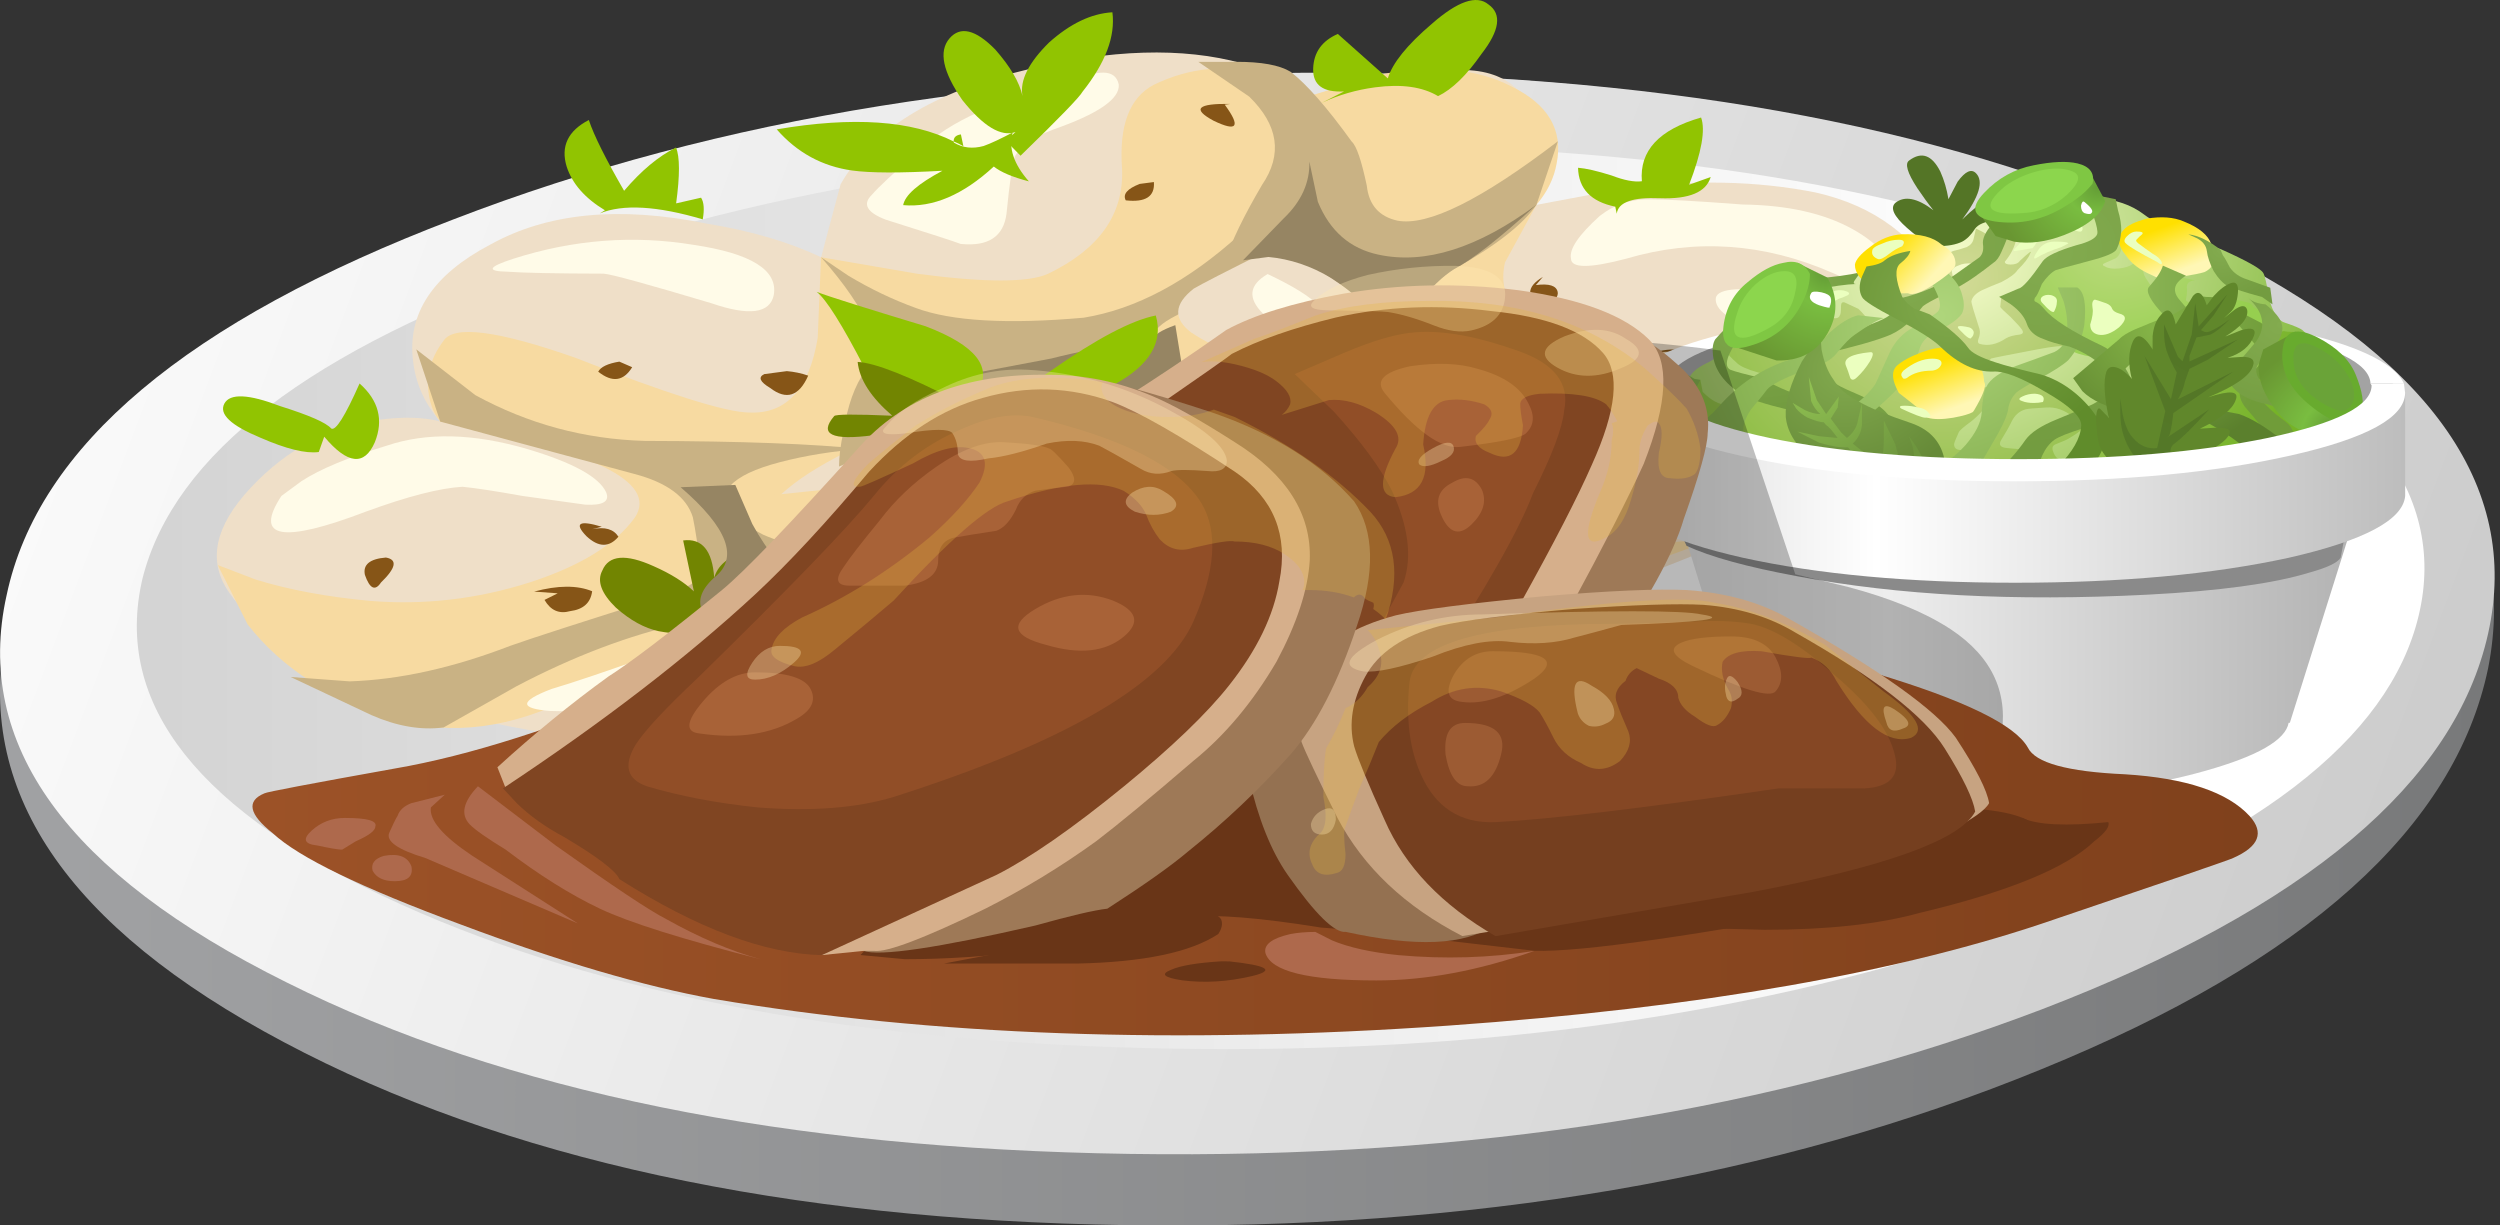 <svg width="204" height="100" viewBox="0 0 204 100" fill="none" xmlns="http://www.w3.org/2000/svg">
<rect x="0" y="0" width="204" height="100" fill="#333333" stroke="none"/>
<path fill-rule="evenodd" clip-rule="evenodd" d="M180.177 20.904C197.978 30.335 205.596 41.55 203.028 54.542C200.314 67.54 188.174 78.439 166.603 87.24C144.887 96.148 119.996 100.393 91.941 99.972C64.041 99.555 41.113 94.578 23.163 85.04C5.367 75.609 -2.179 64.395 0.54 51.402C3.104 38.404 15.249 27.505 36.965 18.704C58.686 9.797 83.499 5.551 111.399 5.973C139.309 6.496 162.232 11.473 180.177 20.904Z" fill="url(#paint0_linear_805_1674)"/>
<path fill-rule="evenodd" clip-rule="evenodd" d="M180.177 20.116C198.128 29.023 205.746 39.559 203.027 51.714C200.313 63.873 188.173 74.089 166.603 82.367C144.886 90.644 120.069 94.579 92.168 94.158C64.113 93.741 41.186 89.074 23.39 80.166C5.439 71.259 -2.174 60.723 0.54 48.569C3.103 36.409 15.248 26.193 36.965 17.916C58.685 9.532 83.499 5.548 111.399 5.97C139.308 6.493 162.231 11.209 180.177 20.116Z" fill="url(#paint1_linear_805_1674)"/>
<path fill-rule="evenodd" clip-rule="evenodd" d="M176.333 23.635C192.772 31.181 199.789 40.04 197.371 50.202C194.962 60.37 183.797 68.904 163.893 75.82C143.984 82.74 121.279 85.987 95.793 85.57C70.151 85.149 49.113 81.223 32.67 73.779C16.231 66.336 9.214 57.481 11.627 47.212C14.191 37.045 25.357 28.51 45.115 21.59C65.024 14.669 87.801 11.422 113.438 11.844C139.08 12.266 160.045 16.196 176.333 23.635Z" fill="url(#paint2_linear_805_1674)"/>
<path fill-rule="evenodd" clip-rule="evenodd" d="M106.901 7.824L108.244 7.451C110.037 6.952 113.168 6.409 117.626 5.828C122.085 5.246 124.721 6.879 125.535 10.742C125.942 12.671 125.889 14.667 125.37 16.717L132.441 15.389C138.136 14.643 143.374 14.75 148.163 15.709C152.965 16.795 156.44 19.383 158.563 23.473C159.794 25.557 160.443 27.52 160.516 29.366C160.08 31.804 157.22 34.755 151.948 38.225C141.421 45.296 123.81 51.373 99.123 56.467C74.61 61.662 54.455 62.394 38.651 58.642C33.659 57.45 29.375 55.89 25.818 53.975L22.207 51.475C20.788 50.733 19.62 49.696 18.709 48.359C16.91 45.819 17.497 42.965 20.463 39.795C23.434 36.626 26.918 34.784 30.912 34.256C32.913 33.989 34.585 34.038 35.922 34.392C34.672 32.967 33.935 31.343 33.713 29.516C33.209 25.615 35.302 22.431 39.998 19.964C44.665 17.367 50.549 16.795 57.653 18.244C61.254 18.83 64.37 19.746 67.002 20.987L68.596 15.026C71.141 10.591 76.171 7.485 83.702 5.706C90.613 4.005 96.506 3.831 101.372 5.173C103.892 5.905 105.738 6.787 106.901 7.824Z" fill="#EFDFC8"/>
<path fill-rule="evenodd" clip-rule="evenodd" d="M123.339 7.057C126.329 8.51 127.56 10.604 127.027 13.318C126.814 14.539 126.261 15.668 125.37 16.715L122.806 21.416C122.074 24.687 124.25 26.781 129.349 27.702C134.471 28.748 138.673 29.194 141.959 29.02C144.624 28.933 150.915 28.375 160.811 27.343C160.903 28.521 160.544 29.824 159.735 31.254C158.455 34.201 156.134 36.289 152.761 37.525C150.566 38.344 144.75 38.509 135.319 38.029C127.303 37.496 122.806 38.286 121.832 40.394C120.572 42.677 123.218 43.98 129.77 44.315C133.104 44.412 136.487 44.295 139.894 43.98L117.882 52.025C114.451 50.755 109.963 49.36 104.434 47.838C100.901 46.849 97.256 46.399 93.481 46.501L89.018 46.69L111.388 35.819C114.931 33.9 114.228 31.676 109.27 29.151C104.443 26.48 99.084 26.19 93.205 28.283C82.562 31.797 76.951 33.653 76.359 33.861C69.889 36.168 65.552 38.456 63.342 40.728C61.103 42.871 64.336 44.698 73.03 46.2C77.411 46.941 81.986 47.465 86.759 47.775C85.582 47.717 83.415 48.526 80.275 50.213C78.133 51.289 76.946 53.159 76.718 55.839C76.529 57.182 76.543 58.369 76.757 59.401C76.257 58.539 75.182 57.555 73.524 56.455C70.267 54.502 66.148 53.324 61.166 52.922C57.619 52.592 52.903 53.867 47.034 56.76C41.747 59.435 36.828 60.085 32.268 58.694C27.038 57.128 23.016 54.55 20.205 50.949L17.768 46.108L20.864 47.29C23.569 48.129 26.69 48.71 30.237 49.035C34.579 49.389 38.902 48.895 43.196 47.533C47.34 46.195 50.214 44.426 51.803 42.236C53.722 39.338 48.43 36.725 35.927 34.399C35.51 33.919 35.219 33.294 35.054 32.529C34.696 30.852 35.078 29.277 36.193 27.808C37.027 26.509 40.598 26.97 46.913 29.18C54.493 32.156 59.232 33.648 61.132 33.663C64.166 33.798 66.027 31.768 66.725 27.576L66.996 20.99L74.871 22.342C80.396 23.069 83.953 23.069 85.538 22.332C89.696 20.331 91.707 17.486 91.562 13.803C91.296 10.27 92.153 7.972 94.145 6.921C97.155 5.467 100.184 5.205 103.222 6.126C104.744 6.591 105.97 7.153 106.901 7.827L112.464 6.107C116.874 5.259 120.499 5.578 123.339 7.057Z" fill="#F7DAA1"/>
<path fill-rule="evenodd" clip-rule="evenodd" d="M91.512 40.593C94.454 41.795 96.809 42.081 98.573 41.456C102.285 40.307 103.783 41.034 103.066 43.646C96.102 45.88 89.486 47.475 83.206 48.429C79.236 49.084 75.33 48.934 71.492 47.979L66.937 46.593C64.62 46.103 63.026 44.926 62.158 43.06L61.63 40.545L68.822 39.798C74.235 39.226 78.737 38.834 82.328 38.626C85.149 38.519 88.217 39.173 91.512 40.593Z" fill="#F7DAA1"/>
<path fill-rule="evenodd" clip-rule="evenodd" d="M97.788 5.05L100.87 5.045C102.92 5.04 104.403 5.307 105.305 5.854C106.623 6.867 108.29 8.767 110.296 11.549C110.689 11.898 111.096 13.095 111.532 15.159C111.702 16.724 112.535 17.674 114.028 18.004C116.5 18.474 120.861 16.317 127.128 11.524L125.373 16.715C124.288 18.309 122.049 20.059 118.656 21.959C116.723 23.272 115.215 24.396 114.144 25.327L113.427 26.417L99.639 22.865C99.586 22.608 99.712 22.065 100.008 21.232C100.478 19.715 101.471 17.665 102.983 15.086C104.67 12.615 104.326 10.211 101.937 7.885L97.788 5.05Z" fill="#C9B284"/>
<path fill-rule="evenodd" clip-rule="evenodd" d="M88.427 25.925C92.711 25.227 96.971 22.949 101.216 19.087L114.785 23.851L113.957 25.552C113.642 27.049 113.797 28.547 114.436 30.054C115.561 32.419 117.693 34.256 120.809 35.569C111.97 37.125 105.471 37.779 101.308 37.527C99.534 37.367 97.445 36.451 95.037 34.784C92.841 33.349 90.166 32.647 87.007 32.661C83.236 32.758 79.01 33.713 74.333 35.516L68.469 38.07C68.465 37.275 68.581 36.335 68.823 35.244C69.158 33.088 69.759 31.416 70.616 30.248C72.162 28.59 70.96 25.503 67.006 20.996L69.221 22.494C71.028 23.579 72.875 24.461 74.755 25.14C77.658 26.211 82.218 26.473 88.427 25.925Z" fill="#C9B284"/>
<path fill-rule="evenodd" clip-rule="evenodd" d="M102.781 22.051C105.825 20.728 108.316 21.654 110.249 24.843C111.766 27.557 112.503 30.305 112.455 33.081C112.474 34.671 111.413 35.267 109.28 34.889C106.242 33.968 103.823 33.362 102.025 33.062C99.093 32.655 96.83 31.695 95.25 30.183C93.331 28.579 93.433 27.179 95.551 25.977L102.781 22.051Z" fill="#F7DAA1"/>
<path fill-rule="evenodd" clip-rule="evenodd" d="M51.756 38.672L35.924 34.403L33.966 28.505L38.783 32.241C43.077 34.587 47.681 35.837 52.609 35.978C60.519 35.997 66.416 36.22 70.293 36.637C67.962 36.811 65.743 37.165 63.644 37.713C59.603 38.769 58.255 40.267 59.612 42.21C61.594 44.861 64.764 46.756 69.111 47.909C70.298 48.283 72.024 50.105 74.296 53.381C73.032 52.62 71.224 51.932 68.878 51.312C64.502 50.032 60.121 49.877 55.74 50.851C51.364 51.82 46.823 53.541 42.127 56.008L36.195 59.361C34.353 59.603 32.381 59.264 30.297 58.348L23.716 55.242L28.533 55.6C32.609 55.465 36.99 54.491 41.666 52.688C43.435 52.058 47.579 50.725 54.097 48.675C56.608 47.817 57.625 47.023 57.15 46.291C56.956 44.599 56.748 43.233 56.535 42.205C56.026 40.558 54.432 39.375 51.756 38.672Z" fill="#C9B284"/>
<path fill-rule="evenodd" clip-rule="evenodd" d="M107.577 36.901L108.88 39.707C110.14 41.922 112.079 43.647 114.715 44.893C118.917 46.851 124.679 47.553 131.983 46.991L120.725 52.041C117.55 50.476 113.911 48.969 109.816 47.52C107.417 46.638 104.213 46.071 100.206 45.804L94.962 45.702L103.07 43.647C105.629 43.047 107.131 40.793 107.577 36.901Z" fill="#C9B284"/>
<path fill-rule="evenodd" clip-rule="evenodd" d="M159.184 30.928C159.964 31.621 159.576 32.794 158.035 34.456L153.795 37.989C148.236 38.59 143.463 38.818 139.479 38.682L117.889 36.351L115.814 33.254L122.599 33.952C128.042 34.296 133.513 34.369 139.009 34.18C147.01 33.913 153.737 32.832 159.184 30.928Z" fill="#C9B284"/>
<path fill-rule="evenodd" clip-rule="evenodd" d="M87.022 6.867C89.6 5.602 91.025 5.611 91.292 6.901C91.384 8.078 89.586 9.304 85.903 10.584C84.294 11.194 83.266 11.921 82.811 12.774C82.612 13.332 82.384 14.882 82.132 17.427C81.895 19.307 80.645 20.136 78.386 19.903C77.873 19.704 75.837 19.045 72.28 17.926C70.734 17.335 70.356 16.656 71.146 15.895C71.65 15.294 72.968 14.068 75.11 12.198C77.465 9.9 81.444 8.122 87.022 6.867Z" fill="#FFFBE8"/>
<path fill-rule="evenodd" clip-rule="evenodd" d="M130.543 17.619C131.764 16.664 133.169 16.213 134.764 16.272C135.869 16.262 138.345 16.398 142.198 16.688C145.842 16.737 148.828 17.401 151.159 18.69C153.48 19.974 154.769 21.588 155.021 23.536C155.031 24.331 153.204 23.909 149.54 22.271C143.967 19.829 138.355 19.441 132.699 21.108C129.704 21.898 128.202 21.893 128.192 21.103C128.032 20.333 128.817 19.174 130.543 17.619Z" fill="#FFFBE8"/>
<path fill-rule="evenodd" clip-rule="evenodd" d="M103.609 20.356C105.325 19.47 106.314 19.276 106.571 19.77C107.021 21.171 107.695 22.135 108.606 22.678C110.414 23.763 111.635 25.057 112.265 26.564C113.055 28.047 112.914 29.259 111.843 30.185C110.748 30.994 108.538 31.018 105.228 30.267C101.904 29.511 99.238 28.474 97.222 27.146C95.72 26.022 95.783 24.825 97.411 23.55C97.973 23.216 100.043 22.149 103.609 20.356Z" fill="#EFDFC8"/>
<path fill-rule="evenodd" clip-rule="evenodd" d="M41.891 21.113C46.776 19.548 51.676 19.17 56.59 19.979C61.315 20.682 63.501 22.049 63.138 24.084C62.822 25.577 61.126 25.8 58.063 24.748C52.834 23.187 49.902 22.378 49.258 22.33C45.308 22.32 42.686 22.267 41.397 22.17C39.657 22.136 39.822 21.782 41.891 21.113Z" fill="#FFFBE8"/>
<path fill-rule="evenodd" clip-rule="evenodd" d="M123.452 37.996C127.493 36.934 132.65 36.658 138.921 37.152C145.216 37.782 147.945 38.747 147.111 40.05C146.564 41.18 143.893 41.659 139.12 41.495C132.141 41.354 128.182 41.344 127.261 41.466C124.314 41.722 122.487 41.296 121.78 40.196C121.256 39.207 121.809 38.471 123.452 37.996Z" fill="#FFFBE8"/>
<path fill-rule="evenodd" clip-rule="evenodd" d="M53.648 53.3C57.864 51.56 62.022 51.008 66.108 51.667C69.554 52.273 71.4 53.155 71.642 54.313C71.856 55.34 67.935 55.854 59.876 55.854C59.076 55.825 56.948 56.237 53.493 57.09C50.008 57.807 47.154 58.117 44.92 58.016C42.351 57.822 42.38 57.221 45.012 56.218C46.655 55.738 49.529 54.769 53.648 53.3Z" fill="#FFFBE8"/>
<path fill-rule="evenodd" clip-rule="evenodd" d="M70.084 52.536L77.606 49.963L77.237 51.596C77.383 53.035 78.119 54.261 79.438 55.279C81.841 56.946 89.368 57.014 102.007 55.497L89.096 58.381C81.492 59.772 75.119 60.678 69.992 61.085C66.43 61.419 63.27 61.434 60.518 61.138L57.275 60.378L66.328 57.208C68.776 56.079 70.031 54.523 70.084 52.536Z" fill="#F7DAA1"/>
<path fill-rule="evenodd" clip-rule="evenodd" d="M73.968 48.456C76.692 48.626 79.774 48.621 83.21 48.432L77.603 49.958C75.349 50.516 74.54 51.548 75.175 53.06C75.495 53.806 76.071 55.056 76.91 56.796C76.818 57.867 78.456 58.512 81.824 58.725C83.569 58.764 85.303 58.735 87.019 58.638C81.664 59.476 77.782 60.179 75.374 60.761L65.138 61.711C69.248 59.447 72.034 57.295 73.508 55.255C75.121 53.191 74.186 51.722 70.682 50.864L62.865 47.525L73.968 48.456Z" fill="#C9B284"/>
<path fill-rule="evenodd" clip-rule="evenodd" d="M92.438 47.217C87.708 48.763 84.151 49.897 81.767 50.6C77.546 51.55 73.848 51.642 70.678 50.866C67.359 50.115 64.553 48.429 62.27 45.821L59.609 42.201L62.285 43.636C64.378 44.552 66.418 44.876 68.42 44.615C70.572 44.329 77.962 44.154 90.597 44.091C93.751 44.072 98.608 44.227 105.155 44.561C101.312 45.065 97.066 45.947 92.438 47.217Z" fill="#C9B284"/>
<path fill-rule="evenodd" clip-rule="evenodd" d="M97.182 52.849C97.705 52.626 98.316 52.52 99.009 52.51L98.791 53.726C98.635 53.746 98.19 53.872 97.448 54.104L97.182 52.849Z" fill="#865517"/>
<path fill-rule="evenodd" clip-rule="evenodd" d="M76.509 43.063C77.095 42.908 77.846 42.913 78.757 43.068C78.874 44.377 78.186 44.861 76.693 44.527C75.477 44.202 75.418 43.717 76.509 43.063Z" fill="#865517"/>
<path fill-rule="evenodd" clip-rule="evenodd" d="M88.859 40.352C87.861 39.557 88.074 39.058 89.499 38.874C90.933 38.952 91.864 39.223 92.281 39.698C91.137 41.045 89.998 41.263 88.859 40.352Z" fill="#865517"/>
<path fill-rule="evenodd" clip-rule="evenodd" d="M137.133 28.661L135.011 28.743C136.959 28.225 138.069 28.607 138.34 29.897C136.959 30.076 135.932 30.076 135.258 29.901C135.486 29.475 136.111 29.058 137.133 28.661Z" fill="#865517"/>
<path fill-rule="evenodd" clip-rule="evenodd" d="M125.9 22.594L125.328 23.262C126.409 23.122 127 23.306 127.107 23.825C127.189 24.208 126.806 24.658 125.968 25.162C124.519 24.295 124.495 23.437 125.9 22.594Z" fill="#865517"/>
<path fill-rule="evenodd" clip-rule="evenodd" d="M152.107 28.284C152.63 28.167 153.221 28.157 153.876 28.25C153.604 29.209 152.839 29.703 151.583 29.737C151.472 29.209 151.646 28.724 152.107 28.284Z" fill="#865517"/>
<path fill-rule="evenodd" clip-rule="evenodd" d="M100.404 8.479L99.939 8.542C101.267 10.35 100.966 10.786 99.028 9.851C97.249 8.891 97.71 8.436 100.404 8.479Z" fill="#865517"/>
<path fill-rule="evenodd" clip-rule="evenodd" d="M93.004 15.006L94.157 14.855C94.249 16.033 93.479 16.532 91.86 16.348C91.603 15.849 91.981 15.403 93.004 15.006Z" fill="#865517"/>
<path fill-rule="evenodd" clip-rule="evenodd" d="M62.843 31.656C61.999 31.152 61.844 30.774 62.368 30.526L64.209 30.284C64.815 30.337 65.392 30.454 65.949 30.652C65.203 32.339 64.166 32.673 62.843 31.656Z" fill="#865517"/>
<path fill-rule="evenodd" clip-rule="evenodd" d="M50.539 29.509L51.586 29.964C50.878 31.113 49.957 31.239 48.813 30.328C49.022 29.94 49.594 29.664 50.539 29.509Z" fill="#865517"/>
<path fill-rule="evenodd" clip-rule="evenodd" d="M31.491 45.495C32.451 45.665 32.315 46.343 31.089 47.531C30.614 48.253 30.173 48.049 29.776 46.91C29.601 46.077 30.173 45.602 31.491 45.495Z" fill="#865517"/>
<path fill-rule="evenodd" clip-rule="evenodd" d="M45.508 48.415L43.584 48.274C45.523 47.751 47.107 47.746 48.319 48.245C48.198 49.185 47.606 49.728 46.526 49.868C45.629 50.12 44.926 49.81 44.432 48.953L45.508 48.415Z" fill="#865517"/>
<path fill-rule="evenodd" clip-rule="evenodd" d="M49.106 42.981L48.321 43.185C49.349 42.967 50.066 43.17 50.464 43.796C49.703 44.692 48.835 44.673 47.842 43.742C46.834 42.686 47.255 42.429 49.106 42.981Z" fill="#865517"/>
<path fill-rule="evenodd" clip-rule="evenodd" d="M64.965 56.386L64.359 56.861C64.514 56.841 65.396 56.924 67.02 57.113C67.577 59.022 66.661 59.536 64.262 58.659C61.863 57.782 62.101 57.026 64.965 56.386Z" fill="#865517"/>
<path fill-rule="evenodd" clip-rule="evenodd" d="M105.282 31.646L104.627 31.927C105.679 31.656 106.44 31.889 106.91 32.625C107.38 33.362 106.987 33.735 105.727 33.769C104.317 33.827 103.605 33.459 103.6 32.659C103.585 31.869 104.152 31.53 105.282 31.646Z" fill="#865517"/>
<path fill-rule="evenodd" clip-rule="evenodd" d="M95.906 26.531L97.554 36.631C93.968 34.586 91.127 33.505 89.049 33.384C87.604 33.301 84.464 33.389 79.618 33.631L72.804 33.927L75.547 31.193L85.806 29.25C87.9 28.712 90.105 28.295 92.412 27.99C93.018 27.878 93.555 27.806 94.031 27.777C94.103 27.36 94.733 26.948 95.906 26.531Z" fill="#968563"/>
<path fill-rule="evenodd" clip-rule="evenodd" d="M116.947 42.023L115.372 42.425C116.603 42.266 117.596 42.469 118.347 43.026C117.829 45.081 116.855 45.343 115.425 43.807C113.971 42.144 114.48 41.548 116.947 42.023Z" fill="#865517"/>
<path fill-rule="evenodd" clip-rule="evenodd" d="M129.253 47.552L126.747 46.888C127.77 46.49 128.87 46.476 130.062 46.849C130.387 48.39 129.417 49.049 127.154 48.817C127.174 48.153 127.319 47.731 127.605 47.566C127.755 47.547 128.308 47.542 129.253 47.552Z" fill="#865517"/>
<path fill-rule="evenodd" clip-rule="evenodd" d="M90.989 31.342C88.256 32.626 85.591 33.106 82.998 32.786L81.99 32.519C83.158 31.957 84.423 31.196 85.775 30.237C89.497 27.63 92.341 26.132 94.314 25.744C94.934 27.91 93.82 29.781 90.989 31.342ZM81.99 32.519C80.206 33.44 78.646 33.91 77.308 33.93C74.177 34.07 71.929 32.781 70.562 30.048C68.701 26.457 67.393 24.382 66.637 23.815C67.669 24.213 70.635 25.143 75.525 26.621C79.654 28.192 81.054 29.994 79.746 32.015L81.99 32.519Z" fill="#91C401"/>
<path fill-rule="evenodd" clip-rule="evenodd" d="M126.435 36.419C125.413 36.817 124.395 36.487 123.377 35.426C122.423 34.626 121.744 33.657 121.347 32.518C124.56 32.761 127.487 33.895 130.128 35.93C130.341 34.709 131.616 33.614 133.942 32.649C135.832 31.874 137.713 31.428 139.588 31.316C139.675 32.494 138.847 33.798 137.087 35.218C135.076 36.933 134.01 37.869 133.884 38.019C132.954 37.345 131.703 37.05 130.143 37.117C128.728 37.176 127.627 37.583 126.842 38.348L126.435 36.419Z" fill="#91C401"/>
<path fill-rule="evenodd" clip-rule="evenodd" d="M113.246 6.399C113.614 5.159 114.807 3.68 116.818 1.96C118.95 0.089 120.496 -0.439 121.456 0.361C122.566 1.141 122.377 2.488 120.889 4.403C119.672 6.147 118.49 7.296 117.346 7.843C116.076 7.083 114.37 6.84 112.214 7.126C110.673 7.33 109.219 7.751 107.857 8.391L109.679 7.461C107.959 7.553 107.12 6.937 107.154 5.609C107.193 4.286 107.862 3.336 109.166 2.769L113.246 6.399Z" fill="#91C401"/>
<path fill-rule="evenodd" clip-rule="evenodd" d="M55.745 44.1C57.281 43.901 58.124 44.914 58.279 47.138C58.551 46.179 59.35 45.481 60.683 45.04C61.604 47.163 61.264 48.931 59.665 50.332C58.187 51.587 56.219 51.975 53.748 51.505C52.59 51.258 51.426 50.618 50.259 49.586C49.062 48.418 48.693 47.405 49.149 46.557C49.672 45.292 51.068 45.175 53.341 46.203C54.736 46.818 55.827 47.502 56.622 48.258L55.745 44.1Z" fill="#728501"/>
<path fill-rule="evenodd" clip-rule="evenodd" d="M49.362 17.158C47.738 16.179 46.691 14.992 46.241 13.601C45.737 11.949 46.338 10.679 48.048 9.792C48.47 11.062 49.434 12.986 50.927 15.569C52.318 13.931 53.728 12.753 55.163 12.036C55.478 12.787 55.483 14.309 55.172 16.596L57.208 16.131C57.441 16.494 57.489 17.086 57.344 17.9C53.636 16.8 50.83 16.64 48.945 17.415L49.362 17.158Z" fill="#91C401"/>
<path fill-rule="evenodd" clip-rule="evenodd" d="M98.69 55.527C98.864 57.093 96.33 58.222 91.106 58.905C84.311 59.661 80.773 60.126 80.492 60.296L81.059 59.622C78.331 58.663 76.756 57.941 76.339 57.466C78.345 57.994 79.978 58.241 81.239 58.212C81.195 56.496 82.038 55.266 83.773 54.505C85.513 53.749 86.293 54.437 86.109 56.584C87.384 55.881 88.299 54.97 88.852 53.841C88.905 54.098 89.341 55.033 90.151 56.647C93.199 53.87 95.579 52.363 97.265 52.145C97.425 52.91 97.357 54.447 97.047 56.729L98.69 55.527Z" fill="#728501"/>
<path fill-rule="evenodd" clip-rule="evenodd" d="M109.688 46.943C107.187 46.347 104.817 46.328 102.563 46.885C100.896 44.985 100.557 43.774 101.555 43.245C102.268 42.892 103.184 43.1 104.298 43.88C104.865 44.336 105.646 45.029 106.625 45.959C106.92 44.331 108.098 43.187 110.167 42.519C110.637 43.245 110.463 44.661 109.639 46.754C109.92 46.585 110.652 46.284 111.825 45.867L112.149 47.413L113.952 46.977C114.044 48.155 113.574 48.542 112.542 48.155C111.311 47.525 110.356 47.123 109.688 46.943Z" fill="#728501"/>
<path fill-rule="evenodd" clip-rule="evenodd" d="M140.011 24.317C140.151 23.502 142.182 23.372 146.088 23.919C149.819 24.355 151.021 25.189 149.698 26.425C148.38 27.656 146.364 27.854 143.66 27.011C141.111 26.153 139.894 25.257 140.011 24.317Z" fill="#FFFBE8"/>
<path fill-rule="evenodd" clip-rule="evenodd" d="M43.026 36.641C46.733 37.741 48.88 38.919 49.457 40.164C49.772 40.916 49.215 41.255 47.771 41.182C45.818 40.906 44.107 40.673 42.643 40.47C40.506 40.087 38.878 39.835 37.744 39.719C35.873 39.83 33.246 40.508 29.868 41.744C22.996 44.366 20.69 43.94 22.962 40.47L24.601 39.263C26.132 38.265 28.458 37.305 31.579 36.36C34.836 35.265 38.655 35.362 43.026 36.641Z" fill="#FFFBE8"/>
<path fill-rule="evenodd" clip-rule="evenodd" d="M92.633 33.506C96.316 34.48 97.954 35.522 97.557 36.632C97.261 37.466 95.526 37.499 92.362 36.719C88.344 35.658 85.8 35.202 84.724 35.343C81.104 35.425 79.218 35.469 79.063 35.488C77.29 35.328 76.708 34.805 77.314 33.938L84.612 32.581C86.764 32.29 89.439 32.605 92.633 33.506Z" fill="#FFFBE8"/>
<path fill-rule="evenodd" clip-rule="evenodd" d="M103.44 22.362C107.642 24.354 108.931 25.774 107.303 26.617C106.028 27.32 104.613 26.971 103.058 25.59C101.788 24.32 101.919 23.244 103.44 22.362Z" fill="#FFFBE8"/>
<path fill-rule="evenodd" clip-rule="evenodd" d="M71.244 35.517C67.861 35.963 66.8 35.44 68.07 33.952C68.196 33.802 69.776 33.792 72.809 33.923C71.074 32.43 70.129 30.972 69.984 29.532C71.423 29.61 74.186 30.7 78.266 32.818L77.205 32.857C77.384 32.963 77.549 33.172 77.694 33.487L79.57 32.246C78.324 33.865 75.552 34.955 71.244 35.517Z" fill="#728501"/>
<path fill-rule="evenodd" clip-rule="evenodd" d="M95.71 33.499L96.185 34.624C95.943 33.47 96.485 32.666 97.813 32.23C98.308 33.092 98.981 34.386 99.82 36.136C99.548 34.842 100.169 34.037 101.676 33.708C101.913 34.071 102.359 34.677 103.008 35.515C103.774 35.413 105.141 34.774 107.108 33.591C107.201 34.769 106.575 36.31 105.228 38.205C101.138 37.546 98.104 36.625 96.112 35.433L95.71 33.499Z" fill="#728501"/>
<path fill-rule="evenodd" clip-rule="evenodd" d="M142.826 38.826C141.343 37.038 139.118 36.602 136.152 37.518L136.453 36.684C134.607 36.926 133.739 36.18 133.846 34.45C135.106 34.416 136.39 34.906 137.718 35.928C138.653 35.143 139.53 34.033 140.335 32.603L140.786 34.726C141.905 34.048 143.209 33.481 144.697 33.02C144.915 34.053 144.653 35.075 143.921 36.098C143.054 37.275 142.695 38.186 142.826 38.826Z" fill="#728501"/>
<path fill-rule="evenodd" clip-rule="evenodd" d="M55.539 39.759L60.002 39.57L61.389 42.759C62.668 45.105 64.02 46.651 65.44 47.387C67.892 48.517 73.276 48.933 81.593 48.643L70.083 52.534L58.902 51.221C58.389 51.022 57.919 50.688 57.507 50.213C56.828 49.243 57.085 48.216 58.282 47.13C60.313 45.546 59.402 43.089 55.539 39.759Z" fill="#968563"/>
<path fill-rule="evenodd" clip-rule="evenodd" d="M84.829 44.847C86.409 44.111 87.901 44.043 89.292 44.658C90.688 45.269 90.591 45.943 89.006 46.679C87.426 47.416 86.001 47.401 84.732 46.641C83.341 46.035 83.375 45.434 84.829 44.847Z" fill="#968563"/>
<path fill-rule="evenodd" clip-rule="evenodd" d="M115.297 25.175L113.436 27.603C112.597 25.863 110.988 24.221 108.609 22.679C106.981 21.701 105.275 21.134 103.506 20.969L101.427 21.24L104.742 17.828C106.191 16.447 106.889 14.901 106.845 13.185L107.538 16.466C108.517 18.851 110.165 20.29 112.486 20.78C116.29 21.599 120.594 20.247 125.372 16.709C122.324 19.486 120.085 21.235 118.655 21.953C117.812 22.466 116.697 23.537 115.297 25.175Z" fill="#968563"/>
<path fill-rule="evenodd" clip-rule="evenodd" d="M122.284 50.447C121.649 51.193 120.617 51.925 119.187 52.638C118.315 53.016 116.725 53.355 114.418 53.66L111.152 53.893C110.44 51.998 108.162 50.578 104.328 49.628C101.988 49.008 98.106 48.591 92.683 48.378L85.326 48.349L90.468 46.88C94.515 45.819 97.844 45.121 100.456 44.777C103.073 44.433 105.409 44.656 107.474 45.441C108.685 45.945 110.338 46.657 112.427 47.568C114.898 48.043 118.179 49.003 122.284 50.447Z" fill="#968563"/>
<path fill-rule="evenodd" clip-rule="evenodd" d="M88.339 7.478C88.112 7.904 86.425 9.649 83.275 12.707L82.068 11.476L82.868 10.773C81.69 11.19 80.246 10.322 78.526 8.166C76.931 5.859 76.582 4.192 77.469 3.145C78.356 2.103 79.602 2.399 81.215 4.042C82.446 5.442 83.183 6.702 83.435 7.822C83.202 6.571 83.929 5.122 85.601 3.47C87.331 1.924 89.052 1.1 90.772 1.003C91.024 2.961 90.215 5.117 88.339 7.478Z" fill="#91C401"/>
<path fill-rule="evenodd" clip-rule="evenodd" d="M69.54 13.914C67.098 13.575 65.043 12.455 63.381 10.556C69.599 9.494 74.411 9.824 77.818 11.544C77.808 11.21 78.007 11.026 78.409 10.968L78.613 11.932C78.356 11.782 78.089 11.646 77.818 11.539L77.837 11.636C78.564 12.072 79.369 12.16 80.265 11.913C80.857 11.704 81.642 11.331 82.64 10.808C82.272 12.043 82.708 13.381 83.958 14.801C82.621 14.452 81.661 14.045 81.094 13.589C78.579 15.906 76.117 16.953 73.699 16.739C73.844 15.925 74.91 14.995 76.902 13.934C73.456 14.127 71.004 14.118 69.54 13.914Z" fill="#91C401"/>
<path fill-rule="evenodd" clip-rule="evenodd" d="M27.029 34.967C27.388 35.184 28.159 33.958 29.341 31.293C30.897 32.669 31.314 34.273 30.587 36.086C29.734 38.044 28.362 37.898 26.457 35.635L26.012 36.886C24.936 37.026 23.351 36.634 21.262 35.722C18.839 34.719 17.851 33.794 18.306 32.936C18.762 32.083 20.274 32.151 22.852 33.135C25.222 33.881 26.617 34.487 27.029 34.967Z" fill="#91C401"/>
<path fill-rule="evenodd" clip-rule="evenodd" d="M131.927 17.44L131.806 16.863C129.824 16.461 128.811 15.404 128.768 13.689C129.407 13.737 130.318 13.946 131.506 14.319C132.538 14.716 133.357 14.871 133.977 14.789C133.769 12.303 135.378 10.568 138.809 9.589C139.177 10.597 138.853 12.429 137.83 15.075L139.594 14.445C139.221 15.681 137.845 16.262 135.455 16.175C133.221 16.078 132.044 16.495 131.927 17.44Z" fill="#91C401"/>
<path fill-rule="evenodd" clip-rule="evenodd" d="M195.791 32.204L194.662 39.125C191.778 39.876 188.047 40.555 183.462 41.16C174.424 42.309 165.889 42.44 157.859 41.533C149.887 40.681 143.616 39.755 139.031 38.752C136.773 38.248 135.295 37.826 134.611 37.472V30.552C135.799 29.646 137.873 28.72 140.819 27.77C146.78 25.914 154.122 24.988 162.846 24.988C175.587 24.988 184.906 26.19 190.804 28.594C193.751 29.796 195.413 30.998 195.791 32.204Z" fill="#A3A3A3"/>
<path fill-rule="evenodd" clip-rule="evenodd" d="M135.175 36.262L164.543 38.52L194.004 36.262L186.851 58.981H186.754C186.502 60.386 184.243 61.69 179.979 62.892C175.399 64.201 170.252 64.85 164.538 64.85C158.641 64.85 153.368 64.196 148.725 62.892C144.334 61.588 142.139 60.236 142.139 58.836V58.753L135.175 36.262Z" fill="url(#paint3_linear_805_1674)"/>
<path fill-rule="evenodd" clip-rule="evenodd" d="M188.45 46.721C185.498 47.627 181.078 48.228 175.176 48.529C164.383 49.081 154.879 48.582 146.655 47.021C142.575 46.27 139.565 45.441 137.622 44.54L137.248 43.711L136.4 40.101L136.681 35.211L191.556 42.582L190.994 45.514C190.742 45.921 189.894 46.324 188.45 46.721Z" fill="#8A8A8A"/>
<path fill-rule="evenodd" clip-rule="evenodd" d="M193.433 31.302C193.37 29.644 190.511 28.239 184.865 27.086C179.282 25.937 172.565 25.36 164.724 25.36C156.882 25.36 150.165 25.937 144.582 27.086C139 28.239 136.145 29.644 136.014 31.302H132.719C133.533 29.494 136.954 27.968 142.978 26.712C149.065 25.457 156.214 24.832 164.438 24.832C172.662 24.832 179.815 25.457 185.902 26.712C191.926 27.968 195.342 29.494 196.162 31.302H193.433Z" fill="white"/>
<path fill-rule="evenodd" clip-rule="evenodd" d="M163.223 20.015C163.534 21.367 162.845 22.671 161.149 23.926C163.912 22.119 164.789 21.997 163.786 23.548C163.282 24.353 162.719 25.23 162.089 26.18C161.527 26.834 160.49 27.261 158.983 27.459C156.22 25.603 154.844 24.275 154.844 23.471C154.844 22.971 155.503 22.792 156.817 22.947C157.447 23.049 158.072 23.17 158.702 23.325C157.82 22.923 156.977 22.472 156.162 21.973C154.529 20.97 153.933 20.267 154.374 19.865C155.125 19.211 156.128 19.24 157.388 19.938C156.758 19.535 156.162 19.085 155.6 18.586C154.529 17.636 154.219 16.957 154.66 16.555C155.411 15.954 156.448 16.153 157.766 17.156C157.325 16.604 156.889 16.003 156.453 15.353C155.634 14.098 155.416 13.347 155.789 13.095C156.797 12.344 157.645 12.644 158.329 13.996C158.644 14.699 158.862 15.45 158.993 16.255L159.744 14.825C160.369 13.972 160.868 13.744 161.251 14.146C161.881 14.796 161.503 16.051 160.122 17.907C161.818 16.255 162.758 15.852 162.947 16.705C163.097 17.427 162.69 18.397 161.726 19.603C162.53 18.838 163.03 18.978 163.223 20.015Z" fill="#547526"/>
<path fill-rule="evenodd" clip-rule="evenodd" d="M174.896 17.462C175.778 18.117 176.839 18.694 178.094 19.193C178.846 19.498 179.883 19.871 181.201 20.322C183.333 21.276 184.496 21.926 184.685 22.28C184.811 22.483 184.971 23.181 185.16 24.383C185.47 25.536 185.911 26.191 186.474 26.341C187.225 26.593 187.7 26.792 187.884 26.942C188.136 27.14 188.485 27.567 188.921 28.221C189.047 28.473 189.265 29.074 189.58 30.024C189.769 30.577 190.055 30.93 190.428 31.081C190.932 31.333 191.402 31.735 191.843 32.282C192.347 32.835 192.594 33.363 192.594 33.862C192.594 34.812 189.803 36.392 184.215 38.602C177.629 41.112 171.193 42.212 164.922 41.917C147.539 40.914 138.282 38.583 137.158 34.919C136.906 34.318 136.906 33.615 137.158 32.811C137.468 32.011 137.686 31.381 137.817 30.93C137.938 30.48 138.413 30.053 139.227 29.651C139.978 29.302 140.327 28.972 140.264 28.672C140.012 27.771 140.516 26.869 141.771 25.963C142.212 25.561 142.901 25.061 143.846 24.456C144.912 23.753 145.731 23.331 146.293 23.176C146.666 23.026 147.417 22.924 148.551 22.876C149.744 22.827 150.781 22.672 151.658 22.425C152.598 22.222 153.383 21.897 154.013 21.446C154.827 20.942 155.457 20.622 155.893 20.467C156.461 20.215 157.183 20.089 158.06 20.089C158.937 20.089 159.625 19.963 160.129 19.711C160.507 19.508 160.851 19.159 161.166 18.66C161.418 18.311 161.951 18.083 162.766 17.981C163.769 17.831 165.305 17.404 167.379 16.702C168.571 16.251 169.827 16.076 171.14 16.173C172.637 16.285 173.893 16.711 174.896 17.462Z" fill="url(#paint4_radial_805_1674)"/>
<path fill-rule="evenodd" clip-rule="evenodd" d="M184.684 29.418C185.062 29.021 185.406 28.468 185.721 27.766C185.91 27.262 186.128 27.015 186.38 27.015C186.506 27.063 186.787 27.087 187.228 27.087C187.417 27.087 187.48 27.165 187.417 27.315C187.354 27.465 187.131 27.819 186.758 28.372C186.443 28.875 186.317 29.2 186.38 29.346C186.506 29.898 186.855 30.199 187.417 30.252C187.669 30.305 188.076 30.252 188.643 30.102C188.953 30.053 188.735 30.276 187.979 30.78C186.414 31.885 186.259 32.535 187.509 32.733C187.882 32.835 188.105 32.733 188.168 32.433C188.289 32.084 188.42 31.88 188.546 31.832C188.798 31.778 189.016 31.706 189.205 31.604C189.326 31.604 189.491 31.73 189.675 31.982L190.237 33.184C190.305 33.286 190.363 33.232 190.426 33.034L190.615 33.785C190.804 34.337 191.401 34.865 192.404 35.365C192.845 35.912 191.997 36.794 189.864 37.996C187.48 39.348 180.235 40.507 168.124 41.456C156.512 42.406 149.485 42.581 147.038 41.98C145.152 41.529 143.112 40.7 140.917 39.499C138.91 38.394 137.873 37.667 137.81 37.318C137.621 36.615 137.466 35.966 137.335 35.365C137.083 34.26 137.025 33.455 137.151 32.956L137.335 31.677L138.75 30.998L138.939 31.977C139.628 32.68 140.287 33.029 140.912 33.029C141.29 33.029 141.76 32.724 142.322 32.123C143.015 31.42 143.485 30.998 143.737 30.843C144.11 30.644 144.018 30.494 143.451 30.392C142.569 30.14 142.007 29.888 141.755 29.641C141.251 29.191 140.941 28.866 140.815 28.662C140.563 28.362 140.597 28.013 140.912 27.611L143.451 25.125L143.926 26.704C144.11 27.01 144.299 27.431 144.488 27.984C144.74 28.439 145.206 28.691 145.899 28.735C146.718 28.788 147.435 28.711 148.065 28.512C148.627 28.362 148.879 28.207 148.816 28.056C147.934 27.257 147.435 26.651 147.304 26.254C147.241 26.05 147.372 25.677 147.682 25.125L148.06 24.446L149.092 25.503C149.092 25.701 149.252 25.851 149.567 25.953C149.878 26.006 150.071 25.929 150.13 25.725C150.197 25.677 150.226 25.425 150.226 24.979C150.226 24.727 150.323 24.625 150.512 24.674L151.637 25.197C151.763 25.299 152.112 25.677 152.674 26.326C153.367 26.874 153.992 27.005 154.559 26.7C155.189 26.351 155.528 26.123 155.596 26.021C155.596 25.919 155.344 25.541 154.845 24.897C154.404 24.393 154.123 24.068 153.997 23.918C153.871 23.767 153.837 23.443 153.9 22.939C153.963 22.386 154.273 21.834 154.84 21.286C155.092 20.981 155.344 20.734 155.591 20.535L155.402 21.213C155.339 21.664 155.368 22.042 155.499 22.343C155.499 22.391 155.596 22.667 155.78 23.167C155.78 23.317 156.032 23.346 156.536 23.244C157.351 23.142 157.792 23.094 157.85 23.094C158.102 22.992 158.228 22.793 158.228 22.493C158.102 22.144 158.005 21.916 157.942 21.814C157.879 21.664 158.005 21.49 158.315 21.291C158.63 21.141 158.848 20.966 158.979 20.763C159.1 20.613 159.26 20.511 159.449 20.462C159.701 20.414 160.045 20.312 160.486 20.162C160.796 20.012 160.99 19.784 161.048 19.483L161.237 18.655L161.712 18.883C162.022 19.033 162.216 19.207 162.274 19.406C162.337 19.508 162.463 19.629 162.648 19.784C162.715 19.832 162.648 20.007 162.463 20.307C162.148 20.913 161.988 21.233 161.988 21.286C161.736 21.538 161.392 21.611 160.951 21.509C160.515 21.461 160.137 21.509 159.827 21.659C159.512 21.761 159.323 21.907 159.26 22.11L159.449 23.089C159.197 23.341 159.008 23.569 158.887 23.767C158.572 24.17 158.601 24.344 158.984 24.296C159.294 24.242 159.488 23.991 159.546 23.54C159.604 23.089 159.764 22.789 160.016 22.638C160.331 22.488 160.835 22.26 161.528 21.96C162.09 21.659 162.468 21.281 162.652 20.831C163.03 20.079 163.408 19.227 163.782 18.272L165.381 17.671C165.008 18.175 164.722 18.776 164.533 19.479C164.412 20.128 164.092 20.758 163.593 21.359C163.593 21.509 163.748 21.587 164.067 21.587C164.441 21.587 164.693 21.485 164.819 21.286C165.57 20.584 165.856 20.38 165.667 20.68C165.541 21.034 165.192 21.485 164.63 22.037C164.441 22.338 164 22.663 163.316 23.016C162.56 23.317 162.027 23.54 161.717 23.69C161.213 23.942 160.932 24.242 160.864 24.596C160.864 24.747 161.087 25.503 161.528 26.855C161.591 27.107 161.557 27.378 161.431 27.683C161.368 27.882 161.397 28.008 161.528 28.056C162.221 28.26 162.938 28.11 163.689 27.606C163.941 27.456 164.319 27.354 164.819 27.3C165.071 27.252 165.129 27.126 165.008 26.927C164.882 26.724 164.567 26.375 164.067 25.871C163.563 25.42 163.282 25.149 163.219 25.047L163.316 24.141L163.975 24.218C164.416 24.267 164.668 24.417 164.727 24.669C164.916 25.071 165.323 25.696 165.953 26.549C166.074 26.801 166.544 27.102 167.363 27.456C168.303 27.805 168.71 28.086 168.584 28.284C168.332 28.183 167.547 28.26 166.234 28.512C163.849 28.963 162.594 29.215 162.473 29.258L162.187 29.564C162.124 29.617 161.809 29.666 161.247 29.714C160.433 29.612 159.866 29.588 159.551 29.636C159.047 29.685 158.577 29.985 158.14 30.543C157.825 30.993 157.292 31.468 156.541 31.972C156.163 32.321 156.255 32.597 156.822 32.796C157.326 33 157.922 33.276 158.611 33.625C159.178 33.775 159.493 33.649 159.551 33.252C159.614 32.946 159.551 32.544 159.362 32.05C159.241 31.648 159.241 31.396 159.362 31.299C159.551 31.095 159.677 30.993 159.74 30.993C159.861 30.993 160.084 31.114 160.399 31.366C160.525 31.468 161.058 31.546 161.998 31.594C162.628 31.648 162.749 31.997 162.376 32.651C161.998 33.3 161.494 33.877 160.864 34.376C160.239 34.832 159.895 35.127 159.832 35.282C159.58 35.83 159.454 36.16 159.454 36.256C159.454 36.61 159.706 36.76 160.205 36.712C160.583 36.712 160.99 36.789 161.431 36.94C161.804 36.94 162.124 36.683 162.371 36.189C162.555 35.786 162.744 35.156 162.933 34.303C163.122 33.504 163.341 32.951 163.593 32.651C163.845 32.346 164.097 32.05 164.344 31.744C164.47 31.546 164.785 31.42 165.284 31.366C166.103 31.265 166.728 31.318 167.169 31.517C168.991 32.622 169.898 33.223 169.898 33.324C169.898 33.47 169.646 33.698 169.146 34.003C168.453 33.45 167.731 33.198 166.98 33.252C166.04 33.3 165.473 33.353 165.284 33.402C164.78 33.547 164.407 33.877 164.16 34.376C163.971 34.778 163.685 35.282 163.311 35.883C163.055 36.285 163.215 36.513 163.782 36.562C164.668 36.659 165.323 36.707 165.759 36.712C165.769 36.639 165.924 36.411 166.229 36.033C166.67 35.529 167.14 35.205 167.639 35.054C168.899 34.657 169.616 34.507 169.805 34.604C170.309 34.706 169.961 35.108 168.768 35.806C168.705 35.859 168.361 36.009 167.731 36.256C167.479 36.358 167.421 36.562 167.542 36.862C167.668 37.26 167.954 37.541 168.395 37.686C168.831 37.89 169.209 37.865 169.52 37.613C169.961 37.26 170.523 36.731 171.216 36.033C171.526 35.83 172.287 35.51 173.479 35.054C174.482 34.657 175.267 34.177 175.829 33.625C177.211 32.321 177.957 31.648 178.088 31.594C178.839 30.993 179.658 30.717 180.535 30.766C181.228 30.819 181.79 31.071 182.231 31.517C182.542 31.866 182.924 31.895 183.361 31.594C183.802 31.342 184.02 31.018 184.02 30.615C184.087 30.174 184.31 29.772 184.684 29.418Z" fill="url(#paint5_radial_805_1674)"/>
<path fill-rule="evenodd" clip-rule="evenodd" d="M175.364 18.439C175.616 18.541 175.742 18.541 175.742 18.439L176.115 18.289L177.341 18.967L178.849 19.495C178.345 19.544 178.001 19.67 177.812 19.873C177.375 20.378 177.031 20.726 176.779 20.925C175.587 21.575 174.957 21.977 174.894 22.127C174.894 22.331 175.015 22.607 175.272 22.956C175.519 23.406 175.8 23.581 176.115 23.479L177.245 22.878C177.555 22.626 177.962 22.578 178.466 22.728L179.13 22.878C179.004 22.878 178.878 22.902 178.752 22.956C178.5 23.058 178.408 23.28 178.466 23.629C178.466 23.881 178.437 24.158 178.374 24.458C178.374 24.608 178.626 24.71 179.125 24.763C180.317 24.812 180.942 24.841 181.01 24.841C181.131 24.841 181.257 24.715 181.383 24.463C181.446 24.317 181.727 24.288 182.231 24.385C182.672 24.487 183.079 24.589 183.457 24.691C183.642 24.744 183.768 24.841 183.831 24.996C183.899 25.098 184.083 25.195 184.398 25.297C184.65 25.447 184.805 25.602 184.868 25.747C184.931 25.951 184.989 26.227 185.057 26.576C185.12 26.828 185.023 26.978 184.771 27.032C184.519 27.08 183.831 26.93 182.697 26.576C181.441 26.174 180.782 25.975 180.724 25.975C180.22 26.174 179.566 26.353 178.747 26.498C176.804 26.954 175.582 27.327 175.078 27.628C173.508 28.577 172.597 29.106 172.35 29.207C172.035 29.309 171.502 29.28 170.751 29.13C169.868 28.98 169.306 28.805 169.054 28.602C168.928 28.5 168.521 28.001 167.828 27.095C167.266 26.295 166.859 25.868 166.607 25.815C165.725 25.267 165.289 24.841 165.289 24.536C165.226 24.235 165.386 23.736 165.764 23.033C165.885 22.68 166.016 22.408 166.137 22.205C166.326 21.856 166.612 21.579 166.985 21.376L170.091 20.252C171.221 19.946 171.817 19.525 171.88 18.972L171.977 16.564L172.728 17.392C173.043 17.993 173.203 18.672 173.203 19.423C173.203 20.276 173.014 20.828 172.641 21.075C172.2 21.279 171.918 21.4 171.788 21.453C171.536 21.555 171.536 21.657 171.788 21.754C172.04 21.904 172.418 21.957 172.917 21.904C173.416 21.851 173.799 21.73 174.046 21.526C174.293 21.323 174.487 20.901 174.608 20.247C174.734 19.641 174.768 19.244 174.705 19.04C174.705 18.991 174.608 18.788 174.419 18.439C174.298 18.187 174.327 18.09 174.516 18.139C174.579 18.139 174.86 18.235 175.364 18.439Z" fill="url(#paint6_radial_805_1674)"/>
<path fill-rule="evenodd" clip-rule="evenodd" d="M141.385 26.184C142.262 25.03 143.236 24.153 144.302 23.552C144.995 23.15 145.528 22.927 145.901 22.874C146.216 22.825 146.938 22.772 148.068 22.724C149.575 22.622 150.859 22.447 151.925 22.2C151.736 22.35 151.581 22.525 151.455 22.724C151.203 23.029 151.203 23.174 151.455 23.174C150.685 23.198 149.584 23.354 148.16 23.625C146.274 24.027 145.048 24.483 144.486 24.982C144.234 25.127 143.953 25.355 143.638 25.66C143.008 26.208 142.48 26.785 142.039 27.386C140.91 28.941 140.629 29.872 141.191 30.168C141.564 30.318 142.412 30.546 143.73 30.846C144.854 31.5 145.926 31.975 146.929 32.276L146.081 33.477C144.006 32.978 142.693 32.552 142.131 32.198C140.687 31.248 139.902 30.168 139.776 28.966C139.713 28.413 139.776 27.987 139.965 27.686C140.032 27.589 140.507 27.085 141.385 26.184Z" fill="url(#paint7_radial_805_1674)"/>
<path fill-rule="evenodd" clip-rule="evenodd" d="M180.449 19.943C180.827 20.447 180.856 20.995 180.546 21.601C180.425 21.853 180.202 22.051 179.887 22.201C179.577 22.303 178.947 22.429 178.002 22.579C177.124 22.73 176.465 22.754 176.024 22.657L175.554 22.434C174.614 22.032 173.921 21.504 173.485 20.854C172.792 20.05 172.729 19.347 173.296 18.746C173.606 18.392 174.231 18.097 175.176 17.84C176.368 17.641 177.376 17.719 178.191 18.068C179.446 18.567 180.197 19.187 180.449 19.943Z" fill="url(#paint8_linear_805_1674)"/>
<path fill-rule="evenodd" clip-rule="evenodd" d="M165.573 16.895C165.21 17.138 164.895 17.424 164.633 17.763C164.323 18.214 164.071 18.689 163.882 19.188C163.63 19.842 163.441 20.293 163.32 20.545C163.131 20.995 162.908 21.296 162.656 21.446C162.219 21.795 161.72 22.173 161.148 22.575C160.523 23.026 159.704 23.501 158.701 24.005C157.761 24.456 157.165 24.78 156.913 24.984C156.472 25.532 156.128 25.934 155.876 26.186C155.44 26.637 154.906 27.015 154.276 27.31C153.21 27.766 151.267 28.313 148.441 28.968L148.727 29.796C148.916 30.397 149.197 30.848 149.576 31.148C149.765 31.347 150.39 31.672 151.461 32.123C152.527 32.578 153.312 33.048 153.811 33.552C154.373 34.153 154.751 34.783 154.94 35.437C155.003 35.636 155.095 36.339 155.221 37.545C155.347 38.597 154.693 39.174 153.249 39.271L151.834 38.747C152.837 36.29 152.808 34.686 151.737 33.935C149.92 32.879 148.664 32.055 147.976 31.449C147.535 31.1 147.128 30.698 146.75 30.247L146.377 29.724C147.632 29.375 148.572 28.919 149.197 28.372L150.235 27.543L152.963 26.341C154.029 25.939 154.499 25.59 154.373 25.284L153.622 24.606C156.07 24.257 158.144 23.453 159.835 22.197C160.397 21.795 160.959 21.393 161.531 20.991C161.783 20.744 161.875 20.39 161.812 19.939C161.749 19.488 162.001 18.936 162.564 18.286C162.816 17.938 163.068 17.637 163.32 17.385H163.882C164.323 17.337 164.851 17.181 165.481 16.934L165.573 16.895Z" fill="url(#paint9_radial_805_1674)"/>
<path fill-rule="evenodd" clip-rule="evenodd" d="M175.362 23.405C175.992 22.702 176.365 22.125 176.491 21.675L178.376 22.499C178.124 22.649 177.901 22.823 177.717 23.027C177.339 23.478 177.402 23.982 177.901 24.529C179.724 26.589 180.223 28.193 179.409 29.342L177.901 31.149C177.528 31.901 177.557 32.657 177.998 33.408C179.38 35.962 180.698 37.12 181.953 36.868C182.457 36.766 183.203 36.587 184.211 36.34C184.904 36.039 185.059 35.593 184.681 34.988C183.988 34.135 183.489 33.534 183.174 33.185C182.733 32.584 182.641 32.007 182.888 31.455C183.014 31.256 183.455 30.752 184.206 29.952C184.647 29.497 184.677 28.997 184.303 28.445L182.515 26.337L183.174 25.659L184.488 26.337C185.428 26.986 185.869 27.713 185.806 28.518C185.806 29.065 185.399 29.797 184.58 30.694C184.017 31.348 183.983 31.978 184.483 32.579C184.924 33.127 185.52 33.684 186.271 34.231C186.775 34.585 187.056 34.939 187.119 35.288C187.187 35.792 187.531 36.063 188.156 36.117C188.849 36.165 189.193 35.967 189.193 35.516C189.193 35.162 188.975 34.537 188.534 33.631L187.88 32.429L188.447 31.523L189.106 32.351C189.61 33.005 189.891 33.631 189.954 34.231C190.143 35.288 190.075 36.141 189.765 36.79C189.261 37.842 187.948 38.821 185.815 39.722C183.305 40.774 178.158 41.448 170.375 41.753C162.345 42.102 155.943 41.801 151.174 40.847C147.035 39.994 143.236 38.642 139.781 36.785L135.923 34.227L137.241 30.316L138.273 30.917L138.748 30.994L137.522 33.403C137.333 34.105 137.333 34.581 137.522 34.833C138.273 34.934 139.189 34.377 140.251 33.175C141.884 31.319 143.827 30.044 146.086 29.337C147.215 28.988 147.937 28.658 148.247 28.363C148.562 27.96 148.911 27.558 149.284 27.156C150.166 26.356 150.951 25.877 151.635 25.726L153.709 25.954C153.205 26.104 152.42 26.555 151.358 27.306C150.98 27.558 150.51 28.033 149.948 28.736C149.57 29.24 149.008 29.618 148.247 29.865C145.8 30.718 144.423 31.392 144.108 31.896C144.045 31.997 143.638 32.497 142.887 33.403C142.194 34.401 142.068 35.259 142.509 35.957C143.076 36.907 143.449 37.411 143.638 37.464C143.89 37.663 144.52 37.716 145.523 37.614C147.404 37.411 148.785 36.461 149.662 34.755C149.914 34.251 150.413 33.723 151.169 33.175C152.051 32.521 152.676 31.896 153.054 31.295L154.179 28.808C154.62 27.859 155.279 27.151 156.156 26.7C157.285 26.046 157.944 25.62 158.133 25.421C158.385 25.116 158.351 24.616 158.036 23.914C157.784 23.313 157.44 22.809 156.999 22.411L156.437 22.033L158.318 21.728L159.074 22.407C159.636 22.959 159.985 23.507 160.106 24.059C160.295 24.66 160.295 25.164 160.106 25.566C159.922 25.867 159.544 26.192 158.981 26.541C158.23 26.943 157.726 27.219 157.474 27.369C157.033 27.674 156.752 28.048 156.626 28.498C156.369 29.448 155.744 30.553 154.741 31.808C154.489 32.109 153.738 32.812 152.478 33.916C151.538 34.668 151.068 35.22 151.068 35.574C151.068 35.874 150.946 36.199 150.694 36.548C150.568 36.853 150.815 37.072 151.446 37.227C152.386 37.478 153.486 37.677 154.741 37.828C156.306 38.031 157.406 38.08 158.036 37.978C158.729 37.828 159.51 37.275 160.387 36.32C161.201 35.37 161.642 34.493 161.705 33.689C161.768 32.637 161.889 31.934 162.078 31.581C162.388 30.926 163.207 30.355 164.526 29.855C165.529 29.502 166.566 29.128 167.632 28.726C168.262 28.426 168.606 27.873 168.669 27.069C168.732 26.269 168.64 25.44 168.388 24.587L167.913 23.458H169.512C170.075 23.812 170.264 24.839 170.075 26.541C169.89 27.694 169.449 28.649 168.761 29.4C168.32 29.802 167.535 30.306 166.411 30.907C165.471 31.411 164.841 31.784 164.526 32.036C164.152 32.434 163.93 32.889 163.867 33.388C163.804 33.839 163.522 34.513 163.018 35.419C162.766 35.87 162.388 36.524 161.889 37.372C161.637 38.026 162.044 38.574 163.115 39.029C164.308 39.577 165.844 39.732 167.724 39.48C167.976 39.427 170.016 39.48 173.845 39.63C175.851 39.679 176.889 39.078 176.952 37.823C177.019 36.669 176.855 35.443 176.481 34.135C176.171 32.986 176.04 32.211 176.103 31.808C176.171 31.353 176.511 30.781 177.141 30.078C177.834 29.327 178.212 28.726 178.27 28.275C178.333 27.873 177.766 27.02 176.574 25.717C175.459 24.534 175.052 23.754 175.362 23.405Z" fill="url(#paint10_radial_805_1674)"/>
<path fill-rule="evenodd" clip-rule="evenodd" d="M171.13 15.953L172.642 16.254L172.826 17.155C173.204 18.362 173.17 19.413 172.729 20.315C172.608 20.62 171.852 20.94 170.471 21.294C168.775 21.744 167.868 21.996 167.742 22.045C167.369 22.244 166.991 22.622 166.618 23.169C166.366 23.823 166.177 24.197 166.051 24.298C165.988 24.444 165.988 24.55 166.051 24.599C166.303 24.701 166.555 24.904 166.802 25.2C167.495 26.053 169.065 27.056 171.513 28.209C172.453 28.66 173.238 29.537 173.863 30.841C173.989 31.844 173.49 32.823 172.356 33.773C171.789 34.277 170.975 34.679 169.909 34.975C168.779 35.324 168.023 35.629 167.645 35.881C166.831 36.482 166.332 37.563 166.138 39.114L162.843 38.59C163.783 37.791 164.597 36.884 165.29 35.881C165.731 35.28 166.579 34.728 167.83 34.224C169.773 33.424 170.776 32.998 170.844 32.944C172.409 32.091 172.758 31.19 171.876 30.235C171.188 29.436 170.185 28.781 168.867 28.282C167.927 28.083 167.234 27.88 166.792 27.681C166.041 27.429 165.571 27.003 165.382 26.402C165.193 25.849 164.757 25.321 164.069 24.822L163.129 24.221L164.728 23.542C165.038 23.494 165.702 22.738 166.705 21.289C167.015 20.887 167.927 20.46 169.434 20.009C170.442 19.757 171.004 19.457 171.13 19.108C171.198 18.904 171.101 18.43 170.849 17.678C170.66 16.825 170.156 16.249 169.337 15.948L171.13 15.953Z" fill="url(#paint11_radial_805_1674)"/>
<path fill-rule="evenodd" clip-rule="evenodd" d="M172.916 27.69C173.231 27.341 173.919 26.963 174.99 26.56C175.552 26.308 176.279 26.037 177.152 25.732C177.845 25.431 178.63 24.879 179.507 24.079C179.628 24.229 180.195 24.278 181.198 24.229L179.885 25.732C179.444 26.236 179.037 26.638 178.659 26.938C178.097 27.442 177.312 27.864 176.309 28.218C175.305 28.572 174.365 29.168 173.488 30.021L172.359 31.227L173.018 31.601C173.648 31.852 174.307 32.08 174.995 32.279C176.187 32.531 178.756 33.03 182.71 33.786C183.718 34.135 184.877 34.843 186.2 35.894L183.471 36.801C182.589 35.996 181.46 35.221 180.084 34.469C179.333 34.067 178.451 33.893 177.447 33.946C176.066 33.946 174.748 33.82 173.498 33.568C171.864 33.219 170.672 32.667 169.921 31.916L169.17 30.859L172.916 27.69Z" fill="url(#paint12_radial_805_1674)"/>
<path fill-rule="evenodd" clip-rule="evenodd" d="M154.753 29.872C155.194 29.47 155.878 29.092 156.823 28.743C158.078 28.292 159.115 28.22 159.934 28.52C161.189 29.024 161.848 29.896 161.906 31.151C162.095 31.404 161.906 32.029 161.344 33.032C161.155 33.381 161.034 33.584 160.966 33.633C160.714 33.783 160.186 33.938 159.367 34.088C158.49 34.234 157.802 34.234 157.298 34.088L156.823 33.783C157.327 33.982 156.701 33.41 154.942 32.058L154.753 31.68C154.375 30.875 154.375 30.27 154.753 29.872Z" fill="url(#paint13_linear_805_1674)"/>
<path fill-rule="evenodd" clip-rule="evenodd" d="M189.861 29.797C189.924 30.248 190.05 30.573 190.234 30.772C190.423 30.922 190.801 31.227 191.363 31.678C192.114 32.332 192.434 32.831 192.303 33.185C190.927 34.135 189.953 34.692 189.386 34.843C188.193 35.143 187.277 34.789 186.657 33.786C186.468 33.481 185.872 33.209 184.869 32.957C183.74 32.705 182.926 32.332 182.422 31.833C181.791 31.28 181.728 30.704 182.232 30.103C182.543 29.701 183.173 28.954 184.118 27.845C184.932 26.643 184.714 25.465 183.459 24.311C183.769 24.612 184.244 24.787 184.869 24.835C185.62 25.436 186.061 25.959 186.187 26.415C186.434 27.214 185.838 28.271 184.399 29.57C184.084 29.875 184.021 30.248 184.21 30.694C184.399 31.096 184.714 31.402 185.15 31.6C186.531 32.201 187.563 32.855 188.256 33.553C188.697 34.057 189.168 34.232 189.667 34.082C189.919 34.028 190.297 33.801 190.796 33.403C191.169 33.001 190.859 32.4 189.856 31.596C189.163 31.091 188.756 30.418 188.634 29.565C188.576 29.221 188.324 28.697 187.883 27.99L187.224 27.016L187.975 27.389C188.353 27.593 188.605 27.665 188.727 27.617L189.294 28.295C189.609 28.843 189.802 29.347 189.861 29.797Z" fill="url(#paint14_radial_805_1674)"/>
<path fill-rule="evenodd" clip-rule="evenodd" d="M181.201 20.394L181.39 20.844C181.516 20.995 181.7 21.319 181.957 21.823C182.267 22.274 182.737 22.604 183.367 22.802L185.252 23.481L185.437 24.838L184.588 24.237C183.275 23.883 182.33 23.583 181.768 23.331C181.39 23.127 181.017 22.725 180.639 22.124C180.329 21.523 180.135 20.97 180.077 20.471C180.014 20.021 179.732 19.667 179.228 19.42L178.569 19.119C179.384 19.216 180.261 19.642 181.201 20.394Z" fill="url(#paint15_radial_805_1674)"/>
<path fill-rule="evenodd" clip-rule="evenodd" d="M158.421 19.945C159.114 20.347 159.492 20.797 159.551 21.302C159.614 21.602 159.517 21.854 159.265 22.053C159.143 22.251 158.669 22.629 157.854 23.177C156.788 23.88 156.066 24.127 155.693 23.928C154.564 23.982 153.619 23.826 152.868 23.477C151.864 22.925 151.36 22.3 151.36 21.597C151.423 21.195 151.83 20.72 152.582 20.167C153.401 19.513 154.278 19.164 155.218 19.116C156.667 19.067 157.733 19.343 158.421 19.945Z" fill="url(#paint16_linear_805_1674)"/>
<path fill-rule="evenodd" clip-rule="evenodd" d="M152.306 21.747C153.058 21.645 153.562 21.471 153.814 21.224C154.255 20.87 154.943 20.623 155.883 20.473C155.82 20.773 155.539 21.127 155.035 21.524C154.599 21.927 154.662 22.828 155.224 24.233C155.476 24.631 155.82 24.956 156.261 25.207C156.571 25.309 156.978 25.459 157.487 25.663C159.052 26.768 160.089 27.665 160.593 28.372C160.846 28.77 161.597 29.172 162.852 29.574C163.603 29.826 164.829 30.151 166.525 30.553C167.718 30.902 168.818 31.556 169.821 32.506C170.703 33.359 171.294 34.212 171.609 35.06C171.919 36.117 171.541 37.168 170.48 38.22L167.94 38.069C169.133 36.868 169.763 35.763 169.826 34.76C169.889 34.052 168.915 33.126 166.903 31.978C164.96 30.824 163.55 30.267 162.668 30.32C161.224 30.374 159.779 29.69 158.335 28.29C157.773 27.737 156.581 26.981 154.763 26.031C153.009 25.125 152.064 24.524 151.938 24.229C151.686 23.773 151.686 23.221 151.938 22.571L152.306 21.747Z" fill="url(#paint17_radial_805_1674)"/>
<path fill-rule="evenodd" clip-rule="evenodd" d="M147.034 29.495L148.541 27.236L148.638 28.521C148.827 29.519 149.142 30.323 149.578 30.924C150.019 31.675 150.737 32.301 151.74 32.805C152.622 33.309 154.032 33.885 155.975 34.535C157.546 35.087 158.457 36.139 158.704 37.69C158.83 38.494 158.801 39.216 158.607 39.871C156.538 40.326 154.182 40.176 151.546 39.42C150.291 39.071 149.133 38.47 148.066 37.617C146.622 36.512 145.837 35.305 145.716 34.007C145.653 32.805 146.094 31.302 147.034 29.495Z" fill="url(#paint18_radial_805_1674)"/>
<path fill-rule="evenodd" clip-rule="evenodd" d="M180.073 24.909L180.635 24.158C181.139 23.605 181.609 23.252 182.045 23.101C182.486 22.951 182.675 23.227 182.612 23.93C182.544 24.633 182.36 25.132 182.045 25.437L181.483 25.96L182.331 25.282C182.893 24.88 183.242 24.88 183.368 25.282C183.489 25.936 182.893 26.658 181.58 27.463L182.893 26.939C183.775 26.688 184.119 26.838 183.93 27.39C183.62 28.243 182.893 28.844 181.769 29.198L182.99 29.12C183.741 29.12 184.027 29.372 183.838 29.872C183.586 30.671 182.365 31.524 180.169 32.425C181.987 31.825 182.738 31.902 182.428 32.653C182.176 33.404 181.202 34.18 179.51 34.98L180.732 34.902C181.546 34.902 181.958 35.004 181.958 35.207C181.958 35.711 181.173 36.361 179.602 37.16C177.722 38.163 175.677 38.541 173.486 38.289C172.226 37.834 171.475 37.083 171.223 36.031C171.102 35.227 171.034 34.548 171.034 34.001C171.102 33.4 171.223 33.196 171.412 33.4L172.071 34.078C171.698 32.324 171.63 31.069 171.882 30.317C172.071 29.867 172.478 29.813 173.108 30.167C173.419 30.371 173.704 30.618 173.956 30.918C173.646 29.716 173.671 28.689 174.053 27.831C174.305 27.332 174.65 27.308 175.091 27.759C175.28 27.957 175.464 28.209 175.653 28.51V27.453C175.716 26.702 175.939 26.125 176.312 25.723C176.874 25.02 177.286 25.272 177.538 26.474L178.948 24.148C179.38 23.654 179.753 23.906 180.073 24.909Z" fill="#60872B"/>
<path fill-rule="evenodd" clip-rule="evenodd" d="M149.956 33.258L149.389 34.159L150.237 35.288L150.712 35.739C151.148 35.39 151.429 34.988 151.555 34.537L151.933 32.88V34.687C151.87 35.288 151.623 35.792 151.182 36.194L152.311 37.096C152.936 37.445 153.343 37.624 153.532 37.624C153.658 37.12 153.721 36.519 153.721 35.816V34.309L154.661 36.262C154.783 36.815 154.972 37.372 155.224 37.92C155.728 38.37 156.038 38.322 156.164 37.77C156.227 37.469 156.198 37.018 156.067 36.417L155.781 35.594L156.348 36.417C156.721 37.018 156.944 37.474 157.007 37.77C157.07 38.022 157.259 38.37 157.569 38.826C157.637 39.127 157.162 39.175 156.159 38.976C153.649 38.424 152.209 37.973 151.826 37.624L150.789 36.495C150.227 36.548 149.442 36.417 148.439 36.122L146.651 35.216L148.439 35.594L149.951 35.739C149.51 35.138 149.195 34.789 149.011 34.687L148.822 34.459C148.57 34.459 148.129 34.338 147.503 34.086C147.13 33.883 146.81 33.631 146.563 33.335L146.282 32.88L147.314 33.481C147.755 33.684 148.167 33.786 148.541 33.786C148.23 33.534 147.978 33.185 147.789 32.729L147.6 30.776L148.26 32.662L149.016 33.786L150.048 32.356L149.956 33.258Z" fill="url(#paint19_radial_805_1674)"/>
<path fill-rule="evenodd" clip-rule="evenodd" d="M179.41 26.635L181.765 24.004L180.636 25.729L179.599 26.936L179.885 27.081C180.074 27.135 180.292 27.081 180.544 26.936C180.985 26.732 181.455 26.432 181.959 26.03C181.329 26.684 180.796 27.11 180.355 27.309L179.23 27.537L178.663 29.044V29.495L182.618 27.692L180.171 29.345L178.659 30.096L178.285 31.152C178.222 31.554 178.033 32.029 177.723 32.582L182.24 30.323L177.345 33.706C177.224 34.811 177.093 35.436 176.967 35.591L176.783 35.737L180.263 33.411C178.949 34.864 178.004 35.79 177.442 36.192C177.132 36.391 177.035 36.764 177.156 37.317C177.282 37.821 177.19 38.092 176.87 38.145C176.497 38.194 175.993 38.145 175.363 37.995L174.612 37.69C174.05 37.186 173.609 36.488 173.299 35.587C173.11 35.034 173.013 34.356 173.013 33.551V32.499L173.202 33.779C173.391 34.685 173.672 35.33 174.05 35.732C174.612 36.386 175.276 36.658 176.022 36.561L176.686 33.551L174.99 29.039L177.151 32.572L177.626 30.391C177.311 29.887 177.03 29.286 176.778 28.584C176.652 28.133 176.589 27.658 176.589 27.154V26.476L177.718 29.112L178.092 29.485L178.843 27.304L179.129 24.75L179.41 26.635Z" fill="url(#paint20_radial_805_1674)"/>
<path fill-rule="evenodd" clip-rule="evenodd" d="M168.399 16.781C168.772 16.781 169.024 16.854 169.15 17.004C169.213 17.106 169.272 17.28 169.335 17.528C169.839 18.182 170.028 18.608 169.902 18.807C169.834 18.957 169.587 18.933 169.15 18.73C168.709 18.429 168.399 18.225 168.21 18.128C168.084 18.027 167.735 17.925 167.173 17.823C166.669 17.775 166.359 17.721 166.233 17.673C165.86 17.673 166.044 17.498 166.795 17.145C167.425 16.907 167.963 16.781 168.399 16.781Z" fill="#EBFFBF"/>
<path fill-rule="evenodd" clip-rule="evenodd" d="M165.67 19.342C166.363 19.294 166.421 19.594 165.859 20.248L164.541 20.471C164.289 20.52 164.255 20.447 164.444 20.248C164.57 20.146 164.73 19.972 164.919 19.72C164.977 19.516 165.229 19.39 165.67 19.342Z" fill="#EBFFBF"/>
<path fill-rule="evenodd" clip-rule="evenodd" d="M167.641 19.716C168.397 19.716 168.771 19.764 168.771 19.866L168.208 20.166C167.389 20.419 166.701 20.719 166.134 21.068C165.882 21.17 165.95 20.942 166.323 20.39C166.638 19.944 167.079 19.716 167.641 19.716Z" fill="#EBFFBF"/>
<path fill-rule="evenodd" clip-rule="evenodd" d="M154.94 19.564C155.376 19.564 155.468 19.744 155.221 20.093C154.848 20.243 154.504 20.442 154.184 20.694C153.748 21.047 153.433 21.198 153.249 21.144C152.871 20.994 152.715 20.766 152.774 20.466C152.774 20.262 153.06 20.064 153.622 19.865C154.058 19.666 154.499 19.564 154.94 19.564Z" fill="#EBFFBF"/>
<path fill-rule="evenodd" clip-rule="evenodd" d="M146.562 25.357C146.31 25.507 146.189 25.73 146.189 26.035L146.286 26.864C146.286 27.164 146.16 27.343 145.908 27.387C145.787 27.387 145.438 27.339 144.871 27.237C144.498 27.135 144.309 26.912 144.309 26.558C144.309 26.258 144.435 25.933 144.687 25.584C144.871 25.332 145.157 25.129 145.535 24.983C145.787 24.93 146.228 24.804 146.848 24.605C147.158 24.557 147.255 24.63 147.134 24.833C147.061 25.032 146.877 25.206 146.562 25.357Z" fill="#EBFFBF"/>
<path fill-rule="evenodd" clip-rule="evenodd" d="M150.426 23.701C150.867 23.803 150.988 23.929 150.799 24.079C150.489 24.229 150.237 24.331 150.048 24.379C149.675 24.631 149.423 24.583 149.297 24.234C149.234 24.03 149.331 23.88 149.583 23.778C149.835 23.677 150.111 23.652 150.426 23.701Z" fill="#EBFFBF"/>
<path fill-rule="evenodd" clip-rule="evenodd" d="M152.584 28.742C152.899 28.694 152.899 28.946 152.584 29.493C152.274 29.997 151.925 30.419 151.547 30.773C151.295 31.025 151.111 31.054 150.985 30.85C150.864 30.448 150.733 30.099 150.612 29.799C150.423 29.241 151.077 28.892 152.584 28.742Z" fill="#EBFFBF"/>
<path fill-rule="evenodd" clip-rule="evenodd" d="M160.686 26.715C160.87 26.768 160.996 26.89 161.059 27.088C161.059 27.292 160.996 27.442 160.87 27.544C160.807 27.742 160.497 27.544 159.935 26.943C159.552 26.589 159.804 26.516 160.686 26.715Z" fill="#EBFFBF"/>
<path fill-rule="evenodd" clip-rule="evenodd" d="M167.365 24.081C167.738 24.183 167.898 24.381 167.835 24.682C167.835 24.88 167.772 25.108 167.646 25.36C167.583 25.612 167.239 25.384 166.614 24.682C166.488 24.531 166.488 24.376 166.614 24.231C166.793 24.081 167.045 24.027 167.365 24.081Z" fill="#EBFFBF"/>
<path fill-rule="evenodd" clip-rule="evenodd" d="M171.88 24.754C172.132 24.855 172.292 25.006 172.355 25.204C172.418 25.355 172.607 25.485 172.917 25.582C173.547 25.728 173.547 26.106 172.917 26.707C172.292 27.211 171.725 27.409 171.221 27.308C170.78 27.206 170.562 26.934 170.562 26.479C170.751 25.878 170.814 25.427 170.751 25.127C170.688 24.729 170.751 24.502 170.94 24.448C171.007 24.453 171.318 24.555 171.88 24.754Z" fill="#EBFFBF"/>
<path fill-rule="evenodd" clip-rule="evenodd" d="M166.042 32.125C166.672 32.178 166.89 32.406 166.706 32.803C166.454 32.857 166.202 32.881 165.955 32.881C165.577 32.881 165.262 32.833 165.015 32.731C164.7 32.629 164.7 32.508 165.015 32.358C165.325 32.203 165.669 32.125 166.042 32.125Z" fill="#EBFFBF"/>
<path fill-rule="evenodd" clip-rule="evenodd" d="M156.541 33.255C156.914 33.303 157.2 33.453 157.389 33.705C157.641 33.957 157.544 34.083 157.103 34.083C156.851 34.083 156.192 33.831 155.126 33.332C154.942 33.182 155.029 33.105 155.412 33.105C155.785 33.105 156.163 33.158 156.541 33.255Z" fill="#EBFFBF"/>
<path fill-rule="evenodd" clip-rule="evenodd" d="M174.329 18.893C174.77 18.893 174.925 18.965 174.799 19.116C174.673 19.217 174.513 19.367 174.329 19.566C174.261 19.668 174.392 19.818 174.702 20.017C174.891 20.167 175.206 20.395 175.642 20.695C176.015 20.899 176.272 21.122 176.393 21.374C176.456 21.626 176.33 21.626 176.015 21.374C174.571 20.623 173.728 20.123 173.481 19.872C173.292 19.721 173.321 19.518 173.573 19.266C173.825 19.014 174.072 18.893 174.329 18.893Z" fill="#EBFFBF"/>
<path fill-rule="evenodd" clip-rule="evenodd" d="M157.668 29.267C158.235 29.267 158.487 29.417 158.419 29.722C158.298 30.023 158.046 30.197 157.668 30.246C156.791 30.246 156.103 30.444 155.599 30.846C155.41 30.948 155.284 30.924 155.221 30.769C155.099 30.619 155.124 30.444 155.317 30.246C156.127 29.591 156.912 29.267 157.668 29.267Z" fill="#EBFFBF"/>
<path fill-rule="evenodd" clip-rule="evenodd" d="M189.668 31.826L191.553 34.38L189.014 35.436C187.57 35.286 186.348 34.457 185.34 32.95C184.589 31.845 184.245 30.769 184.308 29.718L184.681 28.516L187.037 27.231L189.668 31.826Z" fill="url(#paint21_radial_805_1674)"/>
<path fill-rule="evenodd" clip-rule="evenodd" d="M190.708 34.456C189.894 34.106 189.075 33.578 188.261 32.876C186.695 31.523 186.031 30.016 186.283 28.364C186.472 26.958 187.413 26.682 189.109 27.535C190.674 28.335 191.711 29.338 192.215 30.544C193.345 33.302 192.841 34.611 190.708 34.456Z" fill="#68AB2E"/>
<path fill-rule="evenodd" clip-rule="evenodd" d="M191.837 33.105C191.459 33.706 190.674 33.629 189.486 32.878C188.226 32.127 187.475 31.196 187.223 30.096C186.85 27.837 187.727 27.411 189.86 28.817C190.674 29.369 191.304 30.072 191.745 30.925C192.186 31.826 192.215 32.553 191.837 33.105Z" fill="#6AA338"/>
<path fill-rule="evenodd" clip-rule="evenodd" d="M167.368 15.581L170.664 14.302L171.788 16.41C171.478 17.515 170.349 18.441 168.405 19.192C166.961 19.744 165.614 19.919 164.354 19.72L162.847 19.264L161.437 17.311L167.368 15.581Z" fill="url(#paint22_radial_805_1674)"/>
<path fill-rule="evenodd" clip-rule="evenodd" d="M170.753 14.982C170.249 15.632 169.527 16.233 168.586 16.79C166.769 17.943 164.826 18.37 162.752 18.069C160.997 17.769 160.711 16.989 161.903 15.738C163.033 14.536 164.385 13.785 165.955 13.485C167.462 13.184 168.654 13.131 169.527 13.335C170.53 13.577 170.942 14.129 170.753 14.982Z" fill="#7FC743"/>
<path fill-rule="evenodd" clip-rule="evenodd" d="M169.153 14.002C169.841 14.302 169.681 14.928 168.678 15.882C167.612 16.837 166.386 17.336 165.009 17.39C162.121 17.593 161.651 16.861 163.594 15.209C164.413 14.608 165.349 14.181 166.42 13.929C167.549 13.677 168.46 13.701 169.153 14.002Z" fill="#8CD64D"/>
<path fill-rule="evenodd" clip-rule="evenodd" d="M144.964 24.152L146.66 21.443L149.108 22.65C149.99 24.201 149.99 25.732 149.108 27.235C148.23 28.742 146.849 29.469 144.969 29.416L140.83 28.063L144.964 24.152Z" fill="url(#paint23_radial_805_1674)"/>
<path fill-rule="evenodd" clip-rule="evenodd" d="M147.689 22.35C147.689 23.101 147.471 23.906 147.03 24.759C146.148 26.513 144.738 27.666 142.795 28.219C141.161 28.723 140.444 28.195 140.633 26.639C140.817 25.132 141.481 23.93 142.606 23.028C143.677 22.122 144.646 21.599 145.528 21.448C146.531 21.197 147.248 21.497 147.689 22.35Z" fill="#7FC743"/>
<path fill-rule="evenodd" clip-rule="evenodd" d="M145.623 22.125C146.5 22.125 146.781 22.726 146.471 23.933C146.219 25.188 145.497 26.138 144.305 26.792C141.857 28.144 141.009 27.718 141.765 25.513C142.017 24.66 142.517 23.879 143.273 23.181C144.087 22.479 144.867 22.125 145.623 22.125Z" fill="#8CD64D"/>
<path fill-rule="evenodd" clip-rule="evenodd" d="M149.389 24.308C149.452 24.507 149.423 24.759 149.292 25.059C149.355 25.161 149.074 25.108 148.444 24.909C147.751 24.657 147.533 24.332 147.785 23.93C147.848 23.78 148.129 23.756 148.633 23.853C149.074 23.95 149.326 24.105 149.389 24.308Z" fill="white"/>
<path fill-rule="evenodd" clip-rule="evenodd" d="M170.09 16.483C170.657 16.934 170.846 17.235 170.657 17.39C170.594 17.491 170.405 17.491 170.09 17.39C169.906 17.288 169.809 17.089 169.809 16.789C169.872 16.483 169.969 16.382 170.09 16.483Z" fill="white"/>
<path fill-rule="evenodd" clip-rule="evenodd" d="M196.261 32.125V40.48C196.077 42.433 192.907 44.115 186.757 45.515C180.544 46.867 173.11 47.551 164.445 47.551C155.78 47.551 148.384 46.867 142.234 45.515C136.021 44.115 132.823 42.433 132.634 40.48V32.125H134.141C134.771 33.729 137.936 35.057 143.649 36.114C149.421 37.165 156.264 37.688 164.169 37.688C172.136 37.688 179.008 37.165 184.78 36.114C190.494 35.057 193.658 33.729 194.288 32.125H196.261Z" fill="url(#paint24_linear_805_1674)"/>
<path fill-rule="evenodd" clip-rule="evenodd" d="M193.435 31.302H196.164L196.256 32.053C196.256 34.054 193.149 35.765 186.936 37.166C180.728 38.571 173.231 39.274 164.44 39.274C155.654 39.274 148.161 38.571 141.943 37.166C135.73 35.765 132.624 34.054 132.624 32.053L132.721 31.302H136.016L135.92 31.447C135.92 33.105 138.745 34.534 144.391 35.736C149.974 36.889 156.754 37.466 164.721 37.466C172.688 37.466 179.468 36.889 185.051 35.736C190.697 34.534 193.522 33.105 193.522 31.447L193.435 31.302Z" fill="white"/>
<g opacity="0.25" clip-path="url(#clip0_805_1674)">
<path fill-rule="evenodd" clip-rule="evenodd" d="M150.793 47.893C154.264 48.813 157.051 49.96 159.164 51.338C162.635 53.635 163.992 56.676 163.237 60.465C149.363 59.201 135.259 57.94 120.928 56.676C92.421 54.034 77.339 52.774 75.678 52.888C67.23 53.346 73.04 49.846 93.099 42.383C103.204 38.594 114.064 34.747 125.679 30.844L124.548 28.778L126.132 28.261C127.489 27.803 128.693 27.631 129.752 27.744C132.467 27.744 136.01 28.03 140.385 28.605L146.494 46.86L150.793 47.893Z" fill="black"/>
</g>
<path fill-rule="evenodd" clip-rule="evenodd" d="M137.191 51.681C141.121 51.889 146.389 52.98 153.033 54.947C160.274 57.123 164.422 59.139 165.474 61.005C166.08 62.25 168.716 62.972 173.393 63.181C178.37 63.491 181.772 64.63 183.575 66.597C184.781 67.945 184.331 69.084 182.223 70.014C182.072 70.116 177.245 71.773 167.742 74.987C155.224 79.334 138.713 82.237 118.193 83.69C96.022 85.241 76.036 84.519 58.24 81.514C52.507 80.477 45.645 78.456 37.648 75.457C29.502 72.452 24.374 69.961 22.266 67.998C20.303 66.447 20.076 65.352 21.587 64.732C21.738 64.63 25.285 63.956 32.22 62.711C38.254 61.674 45.567 59.347 54.164 55.722C56.578 54.685 59.97 54.269 64.346 54.477C70.831 54.787 76.263 54.739 80.635 54.322C89.382 53.493 95.867 52.98 100.093 52.771C106.732 52.466 114.2 52.616 122.492 53.241C126.568 53.445 129.505 53.241 131.317 52.616C133.425 51.996 135.388 51.681 137.191 51.681Z" fill="url(#paint25_linear_805_1674)"/>
<path fill-rule="evenodd" clip-rule="evenodd" d="M137.412 30.229C138.915 31.746 139.559 33.462 139.346 35.361C139.332 36.413 138.682 38.73 137.403 42.325C136.574 45.17 134.422 49.072 130.938 54.034C127.671 58.953 124.967 62.171 122.811 63.693C120.198 65.568 114.073 64.793 104.448 61.371L106.76 54.751L126.629 26.953L134.064 27.719C134.844 28.024 135.959 28.863 137.412 30.229ZM103.372 59.549L109.013 48.505L106.76 54.751L103.372 59.549Z" fill="#9E7957"/>
<path fill-rule="evenodd" clip-rule="evenodd" d="M123.897 23.682C129.034 24.395 132.591 25.742 134.573 27.719C136.255 29.445 136.104 32.822 134.127 37.853C132.906 40.543 130.885 44.497 128.055 49.717C124.701 56.186 120.902 60.495 116.661 62.642C114.199 63.916 109.154 63.306 101.526 60.805C93.772 58.261 89.057 55.396 87.385 52.222L91.708 32.527C94.286 30.908 97.073 29.038 100.067 26.924C102.311 25.703 105.486 24.715 109.595 23.968C114.262 23.164 119.026 23.072 123.897 23.682Z" fill="#D6AF8B"/>
<path fill-rule="evenodd" clip-rule="evenodd" d="M121.694 25.383C126.177 25.838 129.211 26.977 130.805 28.799C132.22 30.418 131.915 33.466 129.884 37.949C128.75 40.537 126.826 44.269 124.117 49.144C120.754 55.212 117.182 59.341 113.422 61.556C111.173 62.777 106.758 62.35 100.177 60.266C93.329 58.076 89.224 55.522 87.857 52.604L92.922 34.193C97.904 30.748 100.434 28.979 100.516 28.877C102.677 27.753 105.512 26.759 109.011 25.906C113.068 25 117.294 24.826 121.694 25.383Z" fill="#804522"/>
<path fill-rule="evenodd" clip-rule="evenodd" d="M127.636 33.494C127.5 34.895 126.657 37.139 125.106 40.221C123.982 43.211 121.292 47.961 117.032 54.464L112.133 51.93L114.532 47.529C115.249 45.431 114.924 42.93 113.562 40.003C112.651 38.191 111.076 36.048 108.818 33.562L105.648 30.524L109.729 28.769C112.147 27.747 114.086 27.199 115.549 27.112C117.779 26.942 120.56 27.451 123.904 28.643C126.851 29.68 128.096 31.299 127.636 33.494Z" fill="#914E27"/>
<path fill-rule="evenodd" clip-rule="evenodd" d="M120.589 30.101C122.712 30.678 124.088 31.623 124.723 32.931C125.266 33.939 125.183 34.768 124.461 35.408C123.996 35.752 122.227 36.11 119.14 36.469C117.599 36.653 115.539 35.175 112.966 32.039C112.214 31.08 112.903 30.358 115.045 29.888C117.221 29.563 119.077 29.636 120.589 30.101Z" fill="#A86237"/>
<path fill-rule="evenodd" clip-rule="evenodd" d="M120.915 39.943C121.327 40.897 121.046 41.847 120.082 42.788C119.122 43.723 118.323 43.539 117.688 42.23C117.048 40.917 117.324 39.972 118.512 39.385C119.568 38.751 120.368 38.935 120.915 39.943Z" fill="#A86237"/>
<g opacity="0.34" clip-path="url(#clip1_805_1674)">
<path fill-rule="evenodd" clip-rule="evenodd" d="M122.81 24.297C122.674 25.698 121.752 26.59 120.044 26.966C119.191 27.156 118.176 27.018 117.004 26.554C115.57 25.985 114.312 25.621 113.237 25.456C112.764 25.399 111.15 25.354 108.399 25.321C107.023 25.303 106.653 25.025 107.282 24.482C108.161 23.641 109.606 22.957 111.611 22.433C113.963 21.91 116.339 21.663 118.746 21.694C121.629 21.779 122.982 22.649 122.81 24.297Z" fill="#FFE9B3"/>
</g>
<g opacity="0.34" clip-path="url(#clip2_805_1674)">
<path fill-rule="evenodd" clip-rule="evenodd" d="M118.614 36.433C118.755 36.885 118.422 37.28 117.614 37.622C116.723 38.061 116.125 38.153 115.817 37.9C115.593 37.546 115.968 37.1 116.942 36.562C117.915 36.025 118.474 35.98 118.614 36.433Z" fill="#FFE9B3"/>
</g>
<g opacity="0.34" clip-path="url(#clip3_805_1674)">
<path fill-rule="evenodd" clip-rule="evenodd" d="M132.687 27.66C134.211 28.53 134.062 29.327 132.234 30.057C130.323 30.885 128.607 30.862 127.076 29.994C125.551 29.123 125.743 28.276 127.654 27.448C129.698 26.672 131.374 26.742 132.687 27.66Z" fill="#FFE9B3"/>
</g>
<path fill-rule="evenodd" clip-rule="evenodd" d="M48.955 74.149C46.541 73.006 43.982 71.397 41.264 69.332C39.751 68.411 38.773 67.723 38.322 67.263C37.566 66.458 37.794 65.426 39 64.161L45.334 68.983C50.011 72.313 53.025 74.324 54.382 75.007C57.072 76.514 59.636 77.605 62.073 78.278C55.686 76.645 51.315 75.269 48.955 74.149Z" fill="#AE694C"/>
<path fill-rule="evenodd" clip-rule="evenodd" d="M36.293 64.848L35.159 65.885C35.009 66.917 36.143 68.235 38.556 69.844L47.154 75.354L34.709 70.014C32.445 69.326 31.466 68.638 31.767 67.944C32.072 67.256 32.295 66.801 32.445 66.568C32.596 66.108 32.974 65.764 33.575 65.536L36.293 64.848Z" fill="#AE694C"/>
<path fill-rule="evenodd" clip-rule="evenodd" d="M28.145 66.745C29.958 66.745 30.781 66.973 30.631 67.433C30.631 67.777 30.103 68.18 29.047 68.64L27.917 69.333C27.617 69.333 26.933 69.217 25.882 68.989C24.825 68.877 24.67 68.475 25.426 67.782C26.182 67.089 27.089 66.745 28.145 66.745Z" fill="#AE694C"/>
<path fill-rule="evenodd" clip-rule="evenodd" d="M31.312 69.842C32.519 69.61 33.275 69.9 33.575 70.705C33.725 71.509 33.275 71.907 32.218 71.907C31.312 71.907 30.706 71.621 30.406 71.049C30.26 70.472 30.561 70.07 31.312 69.842Z" fill="#AE694C"/>
<path fill-rule="evenodd" clip-rule="evenodd" d="M107.335 76.045L108.688 76.733C110.044 77.305 111.857 77.712 114.12 77.94C117.886 78.279 121.583 78.168 125.204 77.596C120.677 79.2 116.383 80.004 112.308 80.004C106.73 80.004 103.715 79.263 103.26 77.77C103.109 77.077 103.788 76.564 105.295 76.219C105.901 76.103 106.579 76.045 107.335 76.045Z" fill="#AE694C"/>
<path fill-rule="evenodd" clip-rule="evenodd" d="M165.023 66.745C166.23 67.317 168.566 67.433 172.036 67.084C172.181 67.428 171.808 67.947 170.907 68.635C168.639 70.816 163.894 72.769 156.649 74.49C153.329 75.415 149.113 75.871 143.981 75.871L137.419 75.701L155.748 72.255C158.161 71.683 161.248 69.847 165.023 66.745Z" fill="#693517"/>
<path fill-rule="evenodd" clip-rule="evenodd" d="M95.112 74.663C97.675 74.203 99.183 74.324 99.638 75.007C99.788 75.351 99.716 75.754 99.415 76.214C97.152 77.712 93.304 78.511 87.876 78.627H77.016L86.069 76.907C89.383 76.563 92.398 75.817 95.112 74.663Z" fill="#693517"/>
<path fill-rule="evenodd" clip-rule="evenodd" d="M100.323 78.449C103.482 78.793 104.088 79.191 102.13 79.656C100.167 80.112 98.287 80.228 96.475 79.995C94.967 79.767 94.667 79.486 95.568 79.132C96.324 78.793 97.681 78.566 99.639 78.444L100.323 78.449Z" fill="#693517"/>
<path fill-rule="evenodd" clip-rule="evenodd" d="M96.016 61.575C100.843 61.004 105.898 61.004 111.171 61.575C116.599 62.268 125.274 63.184 137.186 64.328C149.108 65.36 155.97 65.879 157.773 65.879C162.149 65.879 164.868 66.339 165.924 67.255C166.525 67.943 165.696 68.922 163.433 70.182C160.87 71.675 157.4 72.819 153.028 73.623C138.247 76.376 128.971 77.704 125.201 77.583C115.402 76.434 109.591 75.804 107.778 75.688C102.806 74.883 99.181 74.593 96.918 74.825C96.012 74.825 94.582 75.116 92.619 75.688C90.201 76.492 87.414 77.122 84.245 77.583C80.625 78.043 77.155 78.271 73.835 78.271L70.215 77.932C72.027 75.983 73.985 73.914 76.093 71.733C80.47 67.371 83.712 64.73 85.825 63.809C88.548 62.782 91.946 62.036 96.016 61.575Z" fill="#693517"/>
<path fill-rule="evenodd" clip-rule="evenodd" d="M119.096 55.552C123.322 67.26 124.228 73.919 121.815 75.523C119.551 77.132 115.553 77.302 109.82 76.042C108.914 76.153 107.334 74.603 105.075 71.389C103.718 69.441 102.662 66.8 101.906 63.466L101.223 59.162L110.503 51.927L119.096 55.552Z" fill="#947151"/>
<path fill-rule="evenodd" clip-rule="evenodd" d="M145.789 50.382C153.33 54.627 157.934 57.903 159.592 60.196C161.249 62.721 162.155 64.504 162.31 65.536C162.005 66.108 160.954 66.854 159.146 67.775C155.521 69.612 149.943 71.221 142.402 72.597L119.324 76.382C114.647 73.974 111.255 70.76 109.137 66.743C107.48 63.409 106.501 61.349 106.205 60.545C105.745 58.596 106.055 56.585 107.111 54.516C108.168 52.568 110.431 51.133 113.896 50.212C115.854 49.747 119.852 49.233 125.886 48.661C131.318 48.201 135.239 48.031 137.657 48.148C140.812 48.371 143.531 49.122 145.789 50.382Z" fill="#C7A381"/>
<path fill-rule="evenodd" clip-rule="evenodd" d="M146.466 51.594C152.955 55.268 157.031 58.423 158.683 61.064C160.195 63.473 161.019 65.198 161.174 66.225C159.968 68.527 153.934 70.708 143.074 72.773L122.036 76.388C117.664 73.863 114.645 70.708 112.988 66.918C111.631 63.933 110.802 61.927 110.497 60.894C110.041 59.058 110.342 57.158 111.403 55.21C112.46 53.257 114.495 51.876 117.514 51.071C119.472 50.611 123.092 50.155 128.37 49.695C133.347 49.355 136.894 49.234 139.003 49.355C141.867 49.578 144.363 50.33 146.466 51.594Z" fill="#753F1F"/>
<g opacity="0.41" clip-path="url(#clip4_805_1674)">
<path fill-rule="evenodd" clip-rule="evenodd" d="M87.806 59.102L95.724 54.107C97.231 53.074 99.647 52.041 102.964 51.008C102.815 52.154 102.363 53.532 101.607 55.141C98.743 61.11 96.552 64.499 95.046 65.301C94.141 65.876 92.557 66.62 90.294 67.54L87.806 59.102Z" fill="#3D1606"/>
</g>
<path fill-rule="evenodd" clip-rule="evenodd" d="M138.101 50.731C139.913 50.615 141.493 50.673 142.85 50.901C144.658 51.245 146.921 52.621 149.635 55.035C152.504 57.448 154.161 59.629 154.612 61.582C155.063 63.303 154.234 64.223 152.116 64.335H145.108C134.098 65.944 126.407 66.86 122.03 67.087C119.161 67.204 117.126 65.885 115.919 63.133C115.013 61.063 114.713 58.597 115.013 55.728C115.318 52.515 120.896 50.906 131.752 50.906C132.518 50.901 134.631 50.843 138.101 50.731Z" fill="#854724"/>
<path fill-rule="evenodd" clip-rule="evenodd" d="M141.268 51.932C143.076 51.932 144.283 52.508 144.889 53.652C145.494 54.801 145.494 55.721 144.889 56.41C144.438 56.981 142.175 56.293 138.104 54.34C136.446 53.536 136.141 52.901 137.193 52.441C137.949 52.106 139.31 51.932 141.268 51.932Z" fill="#9C5B33"/>
<path fill-rule="evenodd" clip-rule="evenodd" d="M121.81 53.139C126.181 53.139 127.315 53.885 125.202 55.378C122.939 56.875 120.981 57.5 119.319 57.277C118.112 57.161 117.884 56.415 118.64 55.034C119.396 53.769 120.453 53.139 121.81 53.139Z" fill="#9C5B33"/>
<path fill-rule="evenodd" clip-rule="evenodd" d="M119.548 58.993C121.961 58.993 122.94 59.856 122.485 61.576C122.034 63.413 121.132 64.276 119.771 64.159C118.86 64.159 118.259 63.297 117.958 61.576C117.813 59.856 118.341 58.993 119.548 58.993Z" fill="#9C5B33"/>
<path fill-rule="evenodd" clip-rule="evenodd" d="M110.496 40.912C112.154 43.321 112.226 46.708 110.724 51.07C109.207 55.664 107.4 59.168 105.291 61.577C102.733 64.446 99.936 67.087 96.922 69.5C95.565 70.649 93.379 72.2 90.36 74.148C89.303 74.264 87.341 74.725 84.477 75.524C76.485 77.361 71.808 78.049 70.447 77.594C69.695 77.482 67.81 76.101 64.791 73.46L78.593 41.6L83.12 36.26C86.134 32.702 87.869 30.919 88.325 30.919C89.832 30.919 93.374 31.835 98.957 33.676C103.939 35.402 107.782 37.815 110.496 40.912Z" fill="#9E7957"/>
<path fill-rule="evenodd" clip-rule="evenodd" d="M93.984 32.299C95.642 32.992 97.905 34.252 100.769 36.089C104.995 38.73 107.03 41.943 106.875 45.733C106.73 48.141 105.819 50.894 104.161 53.996C102.204 57.33 99.936 60.025 97.377 62.089C93.907 65.074 91.266 67.255 89.458 68.636C86.594 70.706 83.575 72.542 80.405 74.147C75.428 76.56 72.413 77.709 71.357 77.592H70.451L67.058 77.936C62.081 76.327 58.383 74.951 55.975 73.802C54.768 73.226 53.484 72.484 52.127 71.564C50.615 70.526 49.112 69.61 47.6 68.806C44.431 67.313 42.323 65.821 41.266 64.328L40.588 62.608C43.607 59.855 46.621 57.388 49.641 55.207C51.453 54.059 54.54 51.703 58.916 48.146C60.729 46.654 64.422 42.806 70.005 36.607C73.625 32.473 78.825 30.462 85.615 30.583C88.479 30.583 91.266 31.155 93.984 32.299Z" fill="#D6AF8B"/>
<path fill-rule="evenodd" clip-rule="evenodd" d="M91.72 64.162C87.499 67.607 84.029 70.016 81.315 71.392L67.062 77.939C62.385 77.828 56.88 75.759 50.546 71.741C50.245 71.053 48.733 69.904 46.019 68.295C44.512 67.491 43.228 66.575 42.171 65.543L41.042 64.331C49.189 58.937 56.051 53.655 61.634 48.489C64.348 45.964 67.44 42.634 70.91 38.496C73.774 35.394 76.866 33.388 80.186 32.472C83.806 31.439 87.348 31.556 90.818 32.816C92.931 33.615 96.251 35.515 100.772 38.496C103.942 40.676 105.144 43.662 104.393 47.452C103.942 50.209 102.585 53.02 100.322 55.889C98.509 58.196 95.64 60.948 91.72 64.162Z" fill="#804522"/>
<path fill-rule="evenodd" clip-rule="evenodd" d="M98.052 41.088C99.409 43.386 99.182 46.603 97.374 50.732C95.111 55.782 86.969 60.546 72.939 65.024C69.92 65.94 66.227 66.226 61.851 65.887C58.531 65.543 55.517 64.971 52.803 64.166C51.145 63.594 50.845 62.446 51.896 60.721C52.648 59.577 54.31 57.794 56.873 55.38C64.264 48.149 69.091 43.158 71.354 40.395C73.312 37.987 75.653 36.208 78.367 35.059C80.63 34.022 82.593 33.683 84.25 34.022C91.646 35.748 96.245 38.098 98.052 41.088Z" fill="#914E27"/>
<path fill-rule="evenodd" clip-rule="evenodd" d="M81.993 36.089C83.951 36.2 85.157 36.375 85.613 36.603C85.763 36.603 86.291 37.116 87.198 38.148C87.803 38.953 87.803 39.467 87.198 39.699C86.141 39.811 85.235 39.927 84.479 40.043C83.728 40.271 83.199 40.785 82.894 41.589C82.443 42.505 81.915 43.087 81.309 43.31C79.797 43.542 78.746 43.712 78.14 43.824C77.083 43.94 76.555 44.57 76.555 45.723C76.555 46.867 75.649 47.56 73.836 47.788H69.31C68.258 47.788 68.103 47.274 68.859 46.242C69.31 45.549 70.289 44.289 71.796 42.452C73.003 40.843 74.515 39.409 76.323 38.144C78.445 36.661 80.335 35.977 81.993 36.089Z" fill="#A86237"/>
<path fill-rule="evenodd" clip-rule="evenodd" d="M61.626 54.861C64.19 54.861 65.697 55.322 66.152 56.238C66.608 57.154 66.23 57.958 65.023 58.651C62.91 59.911 60.274 60.313 57.104 59.853C55.898 59.742 55.975 58.879 57.327 57.275C58.684 55.666 60.119 54.861 61.626 54.861Z" fill="#A86237"/>
<path fill-rule="evenodd" clip-rule="evenodd" d="M90.813 49.007C92.776 49.812 93.076 50.786 91.719 51.934C90.207 53.199 88.099 53.432 85.385 52.628C82.666 51.934 82.366 50.96 84.479 49.7C86.592 48.435 88.705 48.203 90.813 49.007Z" fill="#A86237"/>
<g opacity="0.281" clip-path="url(#clip5_805_1674)">
<path fill-rule="evenodd" clip-rule="evenodd" d="M112.059 49.697C112.122 49.453 112.122 49.277 112.059 49.181C111.756 49.067 111.529 48.95 111.38 48.837C111.122 48.447 110.819 48.416 110.475 48.75C109.38 48.347 108.172 48.148 106.855 48.148H106.289C106.344 48.027 106.384 47.913 106.402 47.803C106.552 46.884 106.027 46.023 104.819 45.22C103.764 44.531 102.407 44.187 100.746 44.187C100.443 44.073 99.312 44.245 97.353 44.703C96.298 45.048 95.393 44.817 94.638 44.014C94.185 43.439 93.809 42.751 93.506 41.948C93.208 41.259 92.601 40.629 91.696 40.054C89.737 39.134 86.57 39.423 82.194 40.915C80.533 41.373 77.443 44.073 72.918 49.009C71.71 50.042 70.126 51.364 68.166 52.97C66.809 54.117 65.678 54.578 64.773 54.347C63.415 54.003 62.813 53.545 62.963 52.97C63.112 52.05 63.945 51.189 65.451 50.386C69.071 48.778 72.537 46.598 75.859 43.842C77.669 42.237 79.026 40.742 79.931 39.365C80.687 37.873 80.461 36.954 79.253 36.609C78.044 36.265 76.461 36.668 74.501 37.815C71.786 39.079 70.352 39.709 70.203 39.709C69.298 39.823 69.524 39.193 70.881 37.815C72.09 36.782 73.37 35.748 74.728 34.715C76.538 33.568 78.574 32.535 80.836 31.615C83.135 30.74 86.189 30.596 89.999 31.185C89.922 31.322 89.886 31.467 89.886 31.615C89.886 32.304 90.416 32.879 91.47 33.337C92.524 33.795 93.809 34.026 95.316 34.026C96.773 34.026 98.018 33.823 99.049 33.423L100.746 34.026C105.421 36.324 109.117 38.907 111.832 41.776C113.905 44.032 114.321 46.959 113.077 50.559C112.787 50.249 112.448 49.963 112.059 49.697ZM134.231 30.065C135.892 31.557 137.023 32.648 137.625 33.337C138.227 34.371 138.607 35.462 138.756 36.609C138.756 37.643 138.607 38.331 138.304 38.676C137.851 39.02 137.172 39.134 136.267 39.02C135.512 39.02 135.213 38.331 135.362 36.954C135.666 35.69 135.666 34.887 135.362 34.543C135.213 34.312 134.91 34.371 134.457 34.715C134.005 35.404 133.779 36.093 133.779 36.782C133.779 37.928 133.552 39.251 133.1 40.742C132.647 42.351 131.969 43.384 131.064 43.842C129.254 44.876 129.1 43.615 130.611 40.054C131.213 38.676 131.516 37.298 131.516 35.92C131.67 35.345 131.67 34.887 131.516 34.543L131.969 34.371C131.67 33.795 131.367 33.337 131.064 32.993C130.159 32.304 128.349 32.018 125.634 32.132C124.579 32.245 124.05 32.535 124.05 32.993C124.05 33.337 124.127 33.913 124.276 34.715C124.122 37.012 123.222 37.756 121.561 36.954C120.656 36.609 120.281 36.151 120.43 35.576C121.032 35.001 121.412 34.543 121.561 34.198C121.86 33.74 121.71 33.337 121.109 32.993C120.054 32.648 119.072 32.535 118.167 32.648C116.959 32.766 116.281 33.968 116.131 36.265C116.733 38.907 115.982 40.34 113.869 40.57C112.511 40.457 112.511 39.134 113.869 36.609C114.471 35.69 113.946 34.715 112.285 33.682C110.927 32.879 109.647 32.535 108.439 32.648L104.592 33.854C104.896 33.623 105.122 33.337 105.271 32.993C105.421 32.418 105.045 31.787 104.14 31.099C103.384 30.523 102.253 30.065 100.746 29.721C99.692 29.49 98.787 29.435 98.031 29.549L102.33 27.654C103.384 27.31 105.045 26.68 107.307 25.76C109.719 24.957 112.81 24.555 116.584 24.555C123.824 24.441 129.706 26.277 134.231 30.065ZM153.689 56.414C156.404 58.363 157.159 59.627 155.951 60.203C154.141 60.778 152.105 59.228 149.842 55.553C149.39 54.633 148.711 54.003 147.806 53.658C147.657 53.772 146.299 53.6 143.734 53.142C142.073 53.028 141.019 53.314 140.566 54.003C140.417 54.692 140.566 55.439 141.019 56.242C141.322 56.7 141.394 57.216 141.245 57.791C140.942 58.48 140.566 58.938 140.114 59.169C139.81 59.4 139.209 59.169 138.304 58.48C137.548 58.022 137.095 57.506 136.946 56.931C136.946 56.242 136.417 55.725 135.362 55.38L133.552 54.52C133.1 54.75 132.797 55.095 132.647 55.553C131.892 56.128 131.67 56.758 131.969 57.447C132.118 57.905 132.421 58.653 132.874 59.686C133.172 60.488 132.951 61.294 132.195 62.097C131.141 62.899 130.082 62.958 129.027 62.269C127.973 61.811 127.217 61.122 126.765 60.203C126.312 59.283 125.937 58.597 125.634 58.136C125.181 57.561 124.127 56.989 122.466 56.414C120.507 55.839 118.62 56.128 116.81 57.275C115 58.194 113.57 59.283 112.511 60.547C112.059 61.694 111.529 62.958 110.927 64.336C110.624 65.138 110.249 66.171 109.796 67.435C109.647 67.666 109.647 68.41 109.796 69.674C109.796 70.594 109.57 71.111 109.117 71.224C108.063 71.569 107.384 71.338 107.081 70.535C106.629 69.616 106.855 68.755 107.76 67.952C108.212 67.494 108.289 66.516 107.986 65.025C107.986 63.185 108.063 61.866 108.212 61.064C108.814 60.03 109.344 58.938 109.796 57.791C110.552 57.447 111.154 56.872 111.606 56.069C112.661 55.15 112.964 54.117 112.511 52.97C112.362 52.394 112.059 51.878 111.606 51.42L122.014 50.386C131.516 49.009 137.476 48.606 139.887 49.181C142.752 49.639 145.77 50.789 148.937 52.625L153.689 56.414Z" fill="#E6B63C"/>
</g>
<g opacity="0.34" clip-path="url(#clip6_805_1674)">
<path fill-rule="evenodd" clip-rule="evenodd" d="M95.36 33.442C98.378 35.047 99.962 36.428 100.111 37.575C100.111 38.264 99.581 38.55 98.527 38.436C97.02 38.322 96.038 38.322 95.586 38.436C94.681 38.781 93.853 38.722 93.097 38.264C91.287 37.231 90.156 36.6 89.703 36.37C88.495 35.911 87.065 35.853 85.405 36.197C83.445 36.886 81.862 37.289 80.653 37.403C79.147 37.747 78.314 37.634 78.165 37.059C78.165 36.37 78.015 35.794 77.712 35.336C77.409 34.992 76.205 34.992 74.092 35.336C72.282 35.567 71.676 35.395 72.282 34.82C73.187 33.673 74.698 32.639 76.807 31.72C79.07 30.573 81.409 30.056 83.821 30.17C87.893 30.401 91.74 31.489 95.36 33.442Z" fill="#FFE9B3"/>
</g>
<g opacity="0.34" clip-path="url(#clip7_805_1674)">
<path fill-rule="evenodd" clip-rule="evenodd" d="M94.866 40.031C96.074 40.72 96.3 41.295 95.545 41.753C94.64 42.098 93.658 42.098 92.603 41.753C91.698 41.295 91.621 40.779 92.377 40.203C93.282 39.628 94.11 39.573 94.866 40.031Z" fill="#FFE9B3"/>
</g>
<g opacity="0.34" clip-path="url(#clip8_805_1674)">
<path fill-rule="evenodd" clip-rule="evenodd" d="M63.642 52.703C65.452 52.703 65.828 53.161 64.773 54.08C63.719 55 62.66 55.458 61.606 55.458C60.85 55.458 60.773 55 61.38 54.08C61.986 53.161 62.737 52.703 63.642 52.703Z" fill="#FFE9B3"/>
</g>
<g opacity="0.34" clip-path="url(#clip9_805_1674)">
<path fill-rule="evenodd" clip-rule="evenodd" d="M120.976 50.138C131.383 49.794 137.342 49.794 138.849 50.138C141.112 50.482 138.926 50.768 132.288 50.999C130.627 51.457 129.347 51.802 128.442 52.032C126.935 52.49 125.197 52.608 123.238 52.377C121.577 52.146 119.469 52.549 116.903 53.582C114.188 54.502 112.301 54.901 111.247 54.788C109.437 54.443 109.813 53.582 112.378 52.205C115.093 50.827 117.957 50.138 120.976 50.138Z" fill="#FFE9B3"/>
</g>
<g opacity="0.34" clip-path="url(#clip10_805_1674)">
<path fill-rule="evenodd" clip-rule="evenodd" d="M129.877 55.955C130.931 56.53 131.537 57.16 131.687 57.849C131.836 58.425 131.61 58.824 131.008 59.055C130.556 59.286 130.103 59.341 129.651 59.227C129.198 59 128.895 58.652 128.746 58.194C128.144 55.783 128.519 55.035 129.877 55.955Z" fill="#FFE9B3"/>
</g>
<g opacity="0.34" clip-path="url(#clip11_805_1674)">
<path fill-rule="evenodd" clip-rule="evenodd" d="M141.778 55.644C142.23 56.333 142.23 56.791 141.778 57.022C141.325 57.367 141.022 57.308 140.873 56.85C140.723 56.275 140.723 55.817 140.873 55.472C141.022 55.014 141.325 55.069 141.778 55.644Z" fill="#FFE9B3"/>
</g>
<g opacity="0.34" clip-path="url(#clip12_805_1674)">
<path fill-rule="evenodd" clip-rule="evenodd" d="M154.604 57.896C155.812 58.699 156.039 59.215 155.283 59.446C154.527 59.79 154.075 59.618 153.925 58.929C153.473 57.665 153.699 57.321 154.604 57.896Z" fill="#FFE9B3"/>
</g>
<g opacity="0.34" clip-path="url(#clip13_805_1674)">
<path fill-rule="evenodd" clip-rule="evenodd" d="M109.005 66.893C108.856 67.696 108.476 68.099 107.874 68.099C107.272 68.099 106.969 67.813 106.969 67.238C107.118 66.662 107.498 66.263 108.1 66.032C108.702 65.801 109.005 66.091 109.005 66.893Z" fill="#FFE9B3"/>
</g>
<defs>
<linearGradient id="paint0_linear_805_1674" x1="0.005" y1="53.013" x2="203.291" y2="53.172" gradientUnits="userSpaceOnUse">
<stop offset="0.024" stop-color="#A0A1A3"/>
<stop offset="1" stop-color="#78797A"/>
</linearGradient>
<linearGradient id="paint1_linear_805_1674" x1="199.314" y1="67.869" x2="-2.071" y2="-8.02" gradientUnits="userSpaceOnUse">
<stop stop-color="#CCCCCC"/>
<stop offset="1" stop-color="white"/>
</linearGradient>
<linearGradient id="paint2_linear_805_1674" x1="-16.256" y1="48.651" x2="170.42" y2="48.481" gradientUnits="userSpaceOnUse">
<stop stop-color="#CCCCCC"/>
<stop offset="1" stop-color="white"/>
</linearGradient>
<linearGradient id="paint3_linear_805_1674" x1="135.176" y1="50.555" x2="193.998" y2="50.555" gradientUnits="userSpaceOnUse">
<stop stop-color="#D9D9D9"/>
<stop offset="0.322" stop-color="#EDEDED"/>
<stop offset="1" stop-color="#B0B0B0"/>
</linearGradient>
<radialGradient id="paint4_radial_805_1674" cx="0" cy="0" r="1" gradientUnits="userSpaceOnUse" gradientTransform="translate(159.697 21.511) rotate(67.878) scale(26.633 31.62)">
<stop stop-color="#F6FCCC"/>
<stop offset="1" stop-color="#87BB44"/>
</radialGradient>
<radialGradient id="paint5_radial_805_1674" cx="0" cy="0" r="1" gradientUnits="userSpaceOnUse" gradientTransform="translate(159.642 22.874) rotate(67.861) scale(26.04 30.911)">
<stop stop-color="#D3DB97"/>
<stop offset="1" stop-color="#75B327"/>
</radialGradient>
<radialGradient id="paint6_radial_805_1674" cx="0" cy="0" r="1" gradientUnits="userSpaceOnUse" gradientTransform="translate(173.296 19.267) rotate(67.878) scale(10.939 12.991)">
<stop stop-color="#BEDB7F"/>
<stop offset="1" stop-color="#96CF4F"/>
</radialGradient>
<radialGradient id="paint7_radial_805_1674" cx="0" cy="0" r="1" gradientUnits="userSpaceOnUse" gradientTransform="translate(144.77 24.529) rotate(67.895) scale(8.503 10.098)">
<stop stop-color="#83AB4F"/>
<stop offset="1" stop-color="#739C40"/>
</radialGradient>
<linearGradient id="paint8_linear_805_1674" x1="175.992" y1="18.72" x2="177.307" y2="22.292" gradientUnits="userSpaceOnUse">
<stop stop-color="#FFE000"/>
<stop offset="1" stop-color="#FFF7B5"/>
</linearGradient>
<radialGradient id="paint9_radial_805_1674" cx="0" cy="0" r="1" gradientUnits="userSpaceOnUse" gradientTransform="translate(154.94 20.999) rotate(67.918) scale(16.581 19.689)">
<stop stop-color="#83AB4F"/>
<stop offset="1" stop-color="#739C40"/>
</radialGradient>
<radialGradient id="paint10_radial_805_1674" cx="0" cy="0" r="1" gradientUnits="userSpaceOnUse" gradientTransform="translate(158.045 25.888) rotate(67.901) scale(24.154 28.677)">
<stop stop-color="#AFD67C"/>
<stop offset="1" stop-color="#709C39"/>
</radialGradient>
<radialGradient id="paint11_radial_805_1674" cx="0" cy="0" r="1" gradientUnits="userSpaceOnUse" gradientTransform="translate(167.371 20.766) rotate(67.878) scale(15.243 18.097)">
<stop stop-color="#83AB4F"/>
<stop offset="1" stop-color="#739C40"/>
</radialGradient>
<radialGradient id="paint12_radial_805_1674" cx="0" cy="0" r="1" gradientUnits="userSpaceOnUse" gradientTransform="translate(176.126 26.788) rotate(67.918) scale(10.268 12.192)">
<stop stop-color="#86B548"/>
<stop offset="1" stop-color="#5B802D"/>
</radialGradient>
<linearGradient id="paint13_linear_805_1674" x1="157.557" y1="29.761" x2="158.938" y2="33.496" gradientUnits="userSpaceOnUse">
<stop stop-color="#FFE000"/>
<stop offset="1" stop-color="#FFF7B5"/>
</linearGradient>
<radialGradient id="paint14_radial_805_1674" cx="0" cy="0" r="1" gradientUnits="userSpaceOnUse" gradientTransform="translate(186.089 26.485) rotate(67.951) scale(7.77 9.23)">
<stop stop-color="#83AB4F"/>
<stop offset="1" stop-color="#739C40"/>
</radialGradient>
<radialGradient id="paint15_radial_805_1674" cx="0" cy="0" r="1" gradientUnits="userSpaceOnUse" gradientTransform="translate(181.392 20.317) rotate(67.918) scale(4.444 5.277)">
<stop stop-color="#83AB4F"/>
<stop offset="1" stop-color="#739C40"/>
</radialGradient>
<linearGradient id="paint16_linear_805_1674" x1="153.732" y1="20.59" x2="156.893" y2="23.409" gradientUnits="userSpaceOnUse">
<stop stop-color="#FFE000"/>
<stop offset="1" stop-color="#FFF7B5"/>
</linearGradient>
<radialGradient id="paint17_radial_805_1674" cx="0" cy="0" r="1" gradientUnits="userSpaceOnUse" gradientTransform="translate(159.837 24.157) rotate(67.918) scale(13.516 16.05)">
<stop stop-color="#83AB4F"/>
<stop offset="1" stop-color="#608C2B"/>
</radialGradient>
<radialGradient id="paint18_radial_805_1674" cx="0" cy="0" r="1" gradientUnits="userSpaceOnUse" gradientTransform="translate(151.084 29.947) rotate(67.878) scale(9.499 11.277)">
<stop stop-color="#83AB4F"/>
<stop offset="1" stop-color="#668A38"/>
</radialGradient>
<radialGradient id="paint19_radial_805_1674" cx="0" cy="0" r="1" gradientUnits="userSpaceOnUse" gradientTransform="translate(147.787 29.943) rotate(60.759) scale(10.45 11.953)">
<stop stop-color="#95C755"/>
<stop offset="1" stop-color="#6E963E"/>
</radialGradient>
<radialGradient id="paint20_radial_805_1674" cx="0" cy="0" r="1" gradientUnits="userSpaceOnUse" gradientTransform="translate(181.579 24.376) rotate(112.359) scale(13.421 15.916)">
<stop stop-color="#537525"/>
<stop offset="1" stop-color="#547828"/>
</radialGradient>
<radialGradient id="paint21_radial_805_1674" cx="0" cy="0" r="1" gradientUnits="userSpaceOnUse" gradientTransform="translate(190.326 34.983) rotate(-120.919) scale(7.19 8.139)">
<stop stop-color="#639C35"/>
<stop offset="0.31" stop-color="#79BD40"/>
<stop offset="1" stop-color="#699632"/>
</radialGradient>
<radialGradient id="paint22_radial_805_1674" cx="0" cy="0" r="1" gradientUnits="userSpaceOnUse" gradientTransform="translate(171.32 15.283) rotate(162.969) scale(8.343 6.991)">
<stop stop-color="#639C35"/>
<stop offset="0.31" stop-color="#79BD40"/>
<stop offset="1" stop-color="#699632"/>
</radialGradient>
<radialGradient id="paint23_radial_805_1674" cx="0" cy="0" r="1" gradientUnits="userSpaceOnUse" gradientTransform="translate(148.917 22.27) rotate(129.196) scale(8.566 9.172)">
<stop stop-color="#639C35"/>
<stop offset="0.31" stop-color="#79BD40"/>
<stop offset="1" stop-color="#699632"/>
</radialGradient>
<linearGradient id="paint24_linear_805_1674" x1="132.633" y1="39.835" x2="196.254" y2="39.835" gradientUnits="userSpaceOnUse">
<stop stop-color="#D9D9D9"/>
<stop offset="0.322" stop-color="white"/>
<stop offset="1" stop-color="#BDBDBD"/>
</linearGradient>
<linearGradient id="paint25_linear_805_1674" x1="20.339" y1="68.087" x2="184.369" y2="68.087" gradientUnits="userSpaceOnUse">
<stop stop-color="#9C5227"/>
<stop offset="1" stop-color="#80411C"/>
</linearGradient>
<clipPath id="clip0_805_1674">
<rect width="91.513" height="32.755" fill="white" transform="matrix(1 0 0 -1 71.923 60.465)"/>
</clipPath>
<clipPath id="clip1_805_1674">
<rect width="12.964" height="8.476" fill="white" transform="matrix(0.93 0.369 0.644 -0.765 106.808 25.008)"/>
</clipPath>
<clipPath id="clip2_805_1674">
<rect width="1.892" height="2.727" fill="white" transform="matrix(0.93 0.369 0.644 -0.765 115.506 37.805)"/>
</clipPath>
<clipPath id="clip3_805_1674">
<rect width="6.495" height="4.638" fill="white" transform="matrix(0.93 0.369 0.644 -0.765 125.393 29.381)"/>
</clipPath>
<clipPath id="clip4_805_1674">
<rect width="15.159" height="16.532" fill="white" transform="matrix(1 0 0 -1 87.806 67.54)"/>
</clipPath>
<clipPath id="clip5_805_1674">
<rect width="93.567" height="46.828" fill="white" transform="matrix(1 0 0 -1 62.94 71.379)"/>
</clipPath>
<clipPath id="clip6_805_1674">
<rect width="28.055" height="8.504" fill="white" transform="matrix(1 0 0 -1 72.056 38.656)"/>
</clipPath>
<clipPath id="clip7_805_1674">
<rect width="4.118" height="2.287" fill="white" transform="matrix(1 0 0 -1 91.861 42.012)"/>
</clipPath>
<clipPath id="clip8_805_1674">
<rect width="4.38" height="2.755" fill="white" transform="matrix(1 0 0 -1 60.977 55.458)"/>
</clipPath>
<clipPath id="clip9_805_1674">
<rect width="29.589" height="4.929" fill="white" transform="matrix(1 0 0 -1 110.125 54.81)"/>
</clipPath>
<clipPath id="clip10_805_1674">
<rect width="3.267" height="3.709" fill="white" transform="matrix(1 0 0 -1 128.465 59.286)"/>
</clipPath>
<clipPath id="clip11_805_1674">
<rect width="1.357" height="2.077" fill="white" transform="matrix(1 0 0 -1 140.76 57.242)"/>
</clipPath>
<clipPath id="clip12_805_1674">
<rect width="2.018" height="1.991" fill="white" transform="matrix(1 0 0 -1 153.699 59.618)"/>
</clipPath>
<clipPath id="clip13_805_1674">
<rect width="2.036" height="2.142" fill="white" transform="matrix(1 0 0 -1 106.969 68.099)"/>
</clipPath>
</defs>
</svg>
